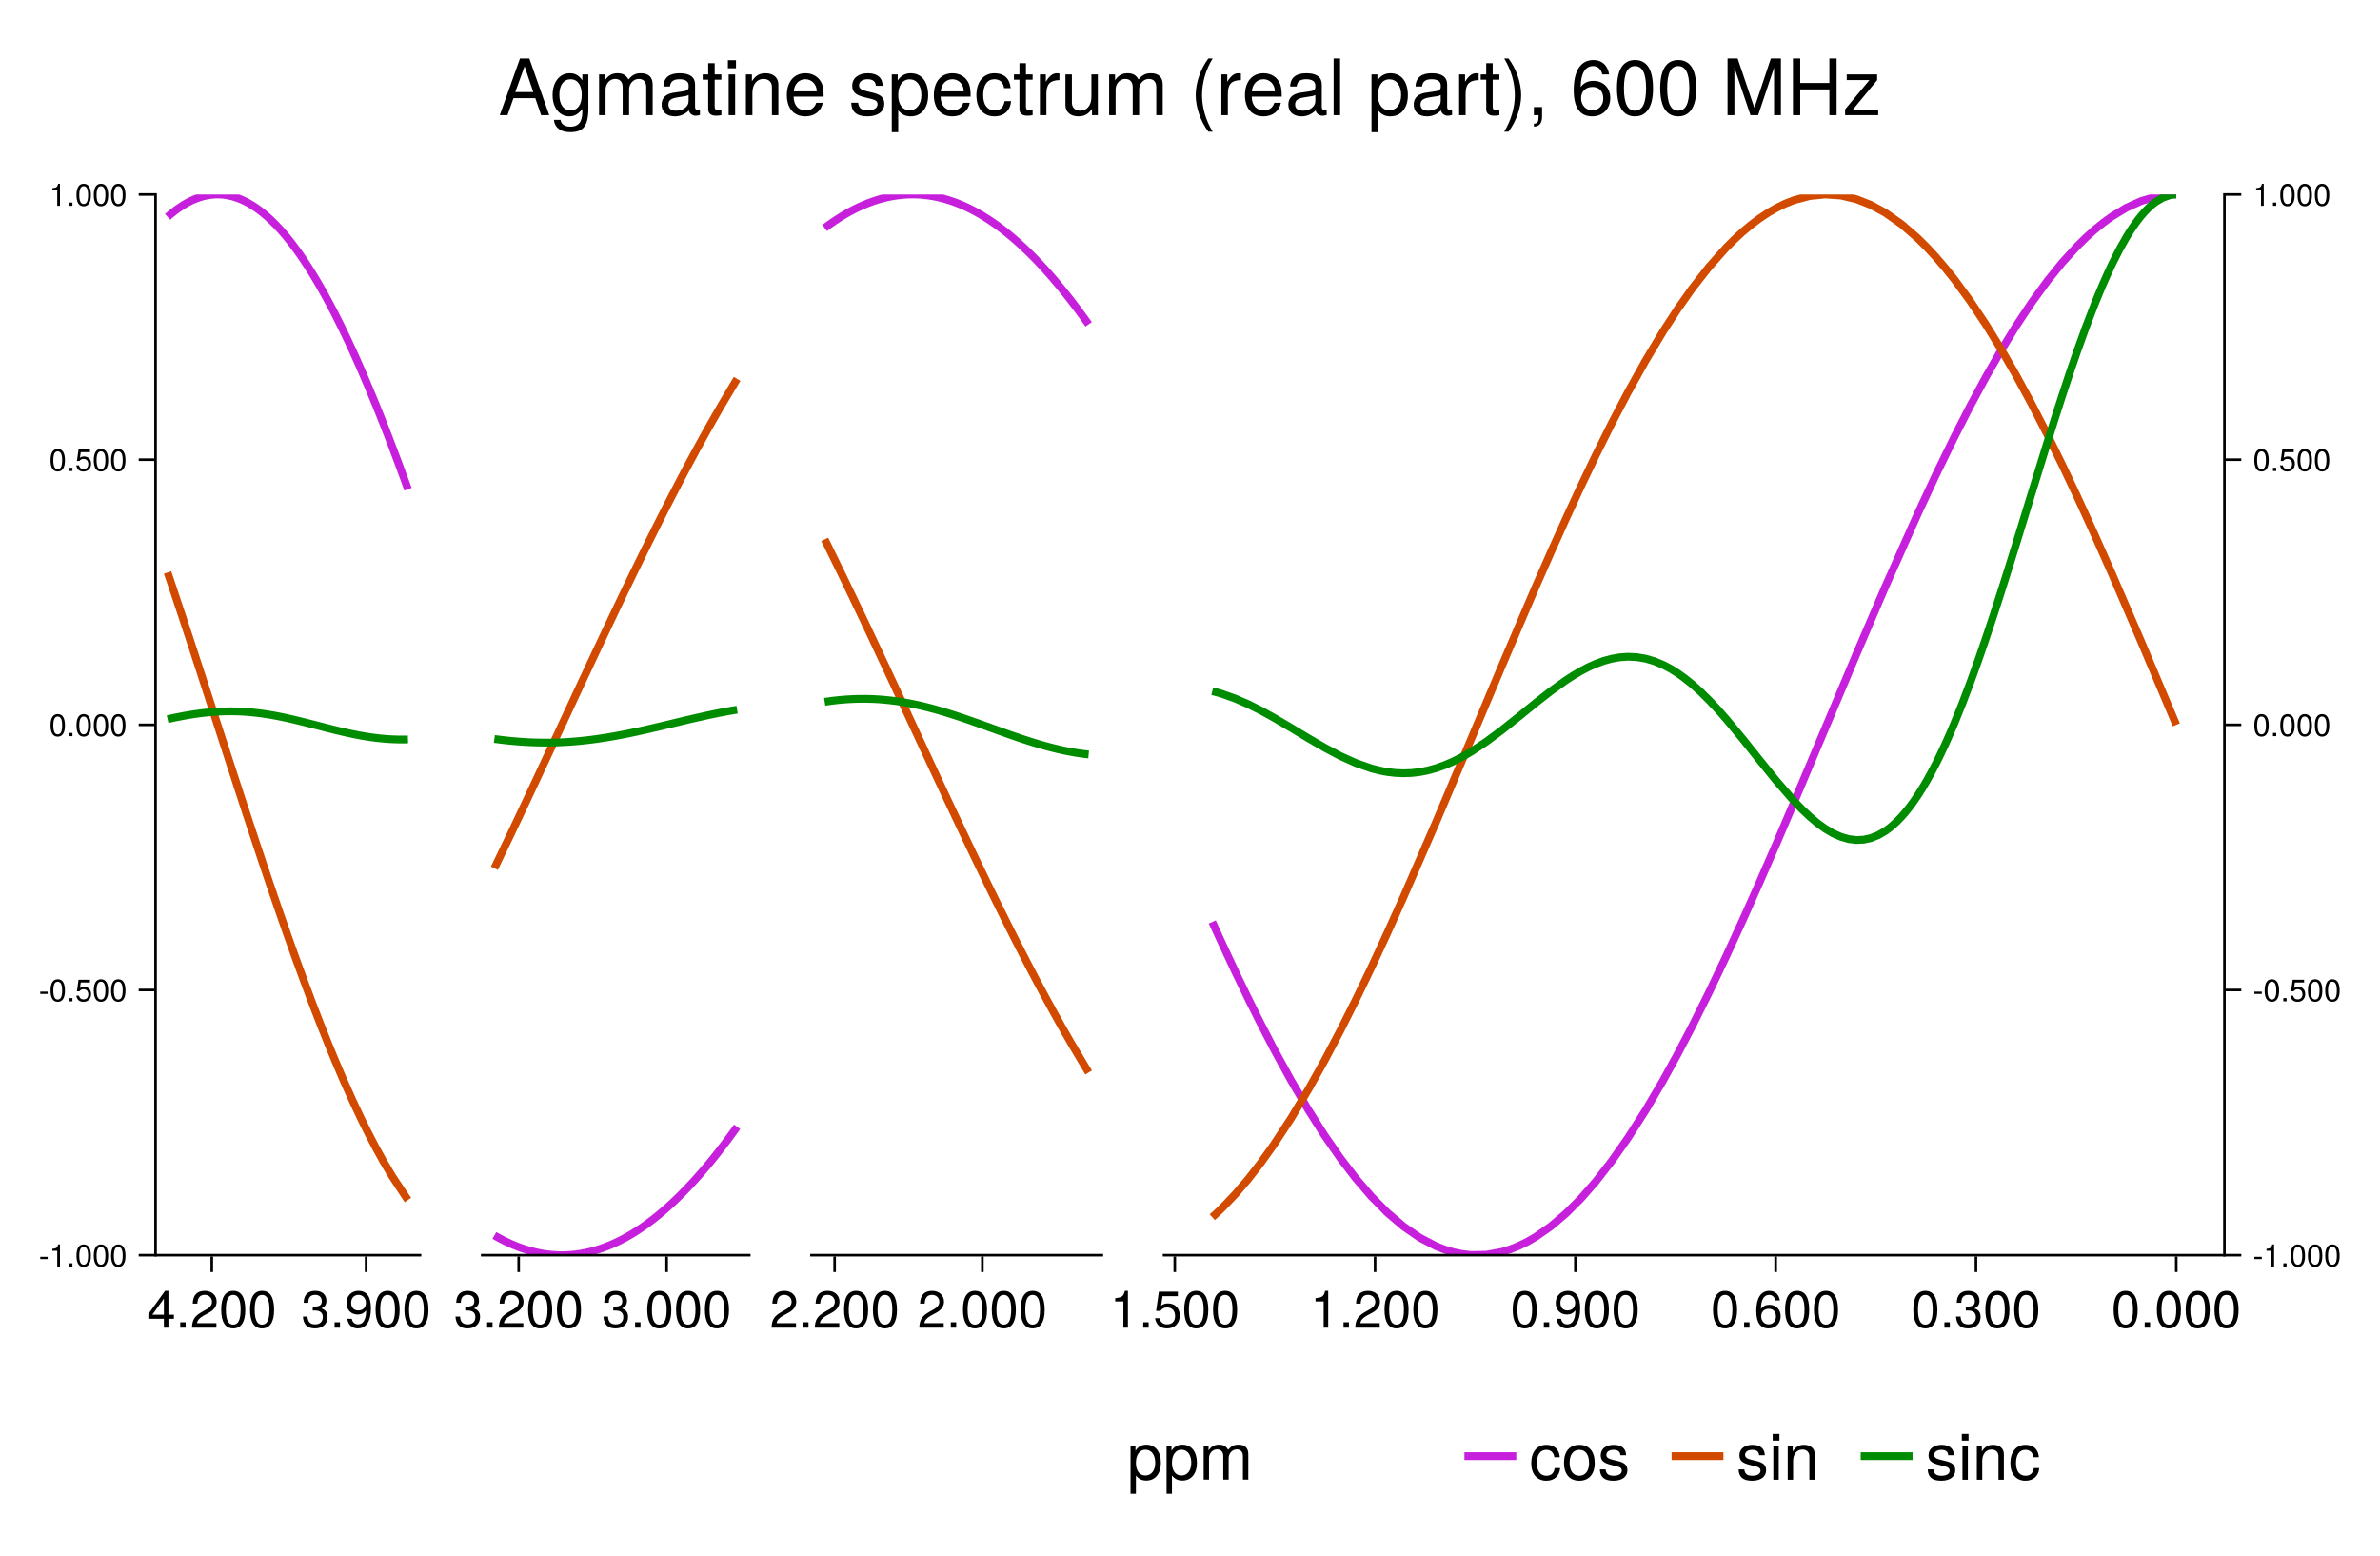 <?xml version="1.0" encoding="UTF-8"?>
<svg xmlns="http://www.w3.org/2000/svg" xmlns:xlink="http://www.w3.org/1999/xlink" width="918pt" height="600pt" viewBox="0 0 918 600" version="1.1">
<defs>
<g>
<symbol overflow="visible" id="glyph0-0">
<path style="stroke:none;" d="M 0.406 -14.578 C 0.406 -14.578 0.406 0 0.406 0 C 0.406 0 9.406 0 9.406 0 C 9.406 0 9.406 -14.578 9.406 -14.578 C 9.406 -14.578 0.406 -14.578 0.406 -14.578 Z M 1.438 -1.047 C 1.438 -1.047 1.438 -13.547 1.438 -13.547 C 1.438 -13.547 8.359 -13.547 8.359 -13.547 C 8.359 -13.547 8.359 -1.047 8.359 -1.047 C 8.359 -1.047 1.438 -1.047 1.438 -1.047 Z M 1.438 -1.047 "/>
</symbol>
<symbol overflow="visible" id="glyph0-1">
<path style="stroke:none;" d="M 10.125 -4.125 C 10.125 -1.438 8.234 0.297 5.312 0.297 C 2.422 0.297 0.859 -1.125 0.641 -4.281 C 0.641 -4.281 2.406 -4.281 2.406 -4.281 C 2.516 -2.219 3.453 -1.266 5.375 -1.266 C 7.219 -1.266 8.312 -2.312 8.312 -4.094 C 8.312 -5.688 7.312 -6.594 5.375 -6.594 C 5.375 -6.594 4.422 -6.594 4.422 -6.594 C 4.422 -6.594 4.422 -8.078 4.422 -8.078 C 7.234 -8.078 7.906 -8.703 7.906 -10.219 C 7.906 -11.719 6.953 -12.641 5.406 -12.641 C 3.594 -12.641 2.734 -11.703 2.703 -9.594 C 2.703 -9.594 0.938 -9.594 0.938 -9.594 C 1 -12.625 2.516 -14.188 5.375 -14.188 C 8.078 -14.188 9.703 -12.719 9.703 -10.281 C 9.703 -8.859 9.047 -7.938 7.719 -7.422 C 9.422 -6.844 10.125 -5.844 10.125 -4.125 Z M 10.125 -4.125 "/>
</symbol>
<symbol overflow="visible" id="glyph0-2">
<path style="stroke:none;" d="M 3.812 0 C 3.812 0 1.734 0 1.734 0 C 1.734 0 1.734 -2.078 1.734 -2.078 C 1.734 -2.078 3.812 -2.078 3.812 -2.078 C 3.812 -2.078 3.812 0 3.812 0 Z M 3.812 0 "/>
</symbol>
<symbol overflow="visible" id="glyph0-3">
<path style="stroke:none;" d="M 10.219 -10.016 C 10.219 -8.281 9.203 -6.797 7.219 -5.734 C 7.219 -5.734 5.219 -4.656 5.219 -4.656 C 3.484 -3.641 2.844 -2.906 2.656 -1.734 C 2.656 -1.734 10.125 -1.734 10.125 -1.734 C 10.125 -1.734 10.125 0 10.125 0 C 10.125 0 0.688 0 0.688 0 C 0.844 -3.125 1.703 -4.453 4.656 -6.141 C 4.656 -6.141 6.5 -7.188 6.5 -7.188 C 7.766 -7.906 8.422 -8.859 8.422 -9.984 C 8.422 -11.5 7.219 -12.641 5.625 -12.641 C 3.875 -12.641 2.906 -11.641 2.766 -9.266 C 2.766 -9.266 1 -9.266 1 -9.266 C 1.094 -12.703 2.781 -14.188 5.688 -14.188 C 8.359 -14.188 10.219 -12.422 10.219 -10.016 Z M 10.219 -10.016 "/>
</symbol>
<symbol overflow="visible" id="glyph1-0">
<path style="stroke:none;" d="M 0.406 -14.578 C 0.406 -14.578 0.406 0 0.406 0 C 0.406 0 9.406 0 9.406 0 C 9.406 0 9.406 -14.578 9.406 -14.578 C 9.406 -14.578 0.406 -14.578 0.406 -14.578 Z M 1.438 -1.047 C 1.438 -1.047 1.438 -13.547 1.438 -13.547 C 1.438 -13.547 8.359 -13.547 8.359 -13.547 C 8.359 -13.547 8.359 -1.047 8.359 -1.047 C 8.359 -1.047 1.438 -1.047 1.438 -1.047 Z M 1.438 -1.047 "/>
</symbol>
<symbol overflow="visible" id="glyph1-1">
<path style="stroke:none;" d="M 3.812 0 C 3.812 0 1.734 0 1.734 0 C 1.734 0 1.734 -2.078 1.734 -2.078 C 1.734 -2.078 3.812 -2.078 3.812 -2.078 C 3.812 -2.078 3.812 0 3.812 0 Z M 3.812 0 "/>
</symbol>
<symbol overflow="visible" id="glyph2-0">
<path style="stroke:none;" d="M 0.406 -14.578 C 0.406 -14.578 0.406 0 0.406 0 C 0.406 0 9.406 0 9.406 0 C 9.406 0 9.406 -14.578 9.406 -14.578 C 9.406 -14.578 0.406 -14.578 0.406 -14.578 Z M 1.438 -1.047 C 1.438 -1.047 1.438 -13.547 1.438 -13.547 C 1.438 -13.547 8.359 -13.547 8.359 -13.547 C 8.359 -13.547 8.359 -1.047 8.359 -1.047 C 8.359 -1.047 1.438 -1.047 1.438 -1.047 Z M 1.438 -1.047 "/>
</symbol>
<symbol overflow="visible" id="glyph2-1">
<path style="stroke:none;" d="M 10.188 -7.422 C 10.188 -2.516 8.406 0.297 5.078 0.297 C 2.922 0.297 1.406 -1.078 1.062 -3.406 C 1.062 -3.406 2.812 -3.406 2.812 -3.406 C 3.094 -2.047 3.953 -1.266 5.203 -1.266 C 7.219 -1.266 8.344 -3.188 8.359 -6.641 C 7.438 -5.547 6.453 -5.062 5.125 -5.062 C 2.562 -5.062 0.766 -6.844 0.766 -9.484 C 0.766 -12.266 2.703 -14.188 5.406 -14.188 C 8.641 -14.188 10.188 -11.859 10.188 -7.422 Z M 8.266 -9.516 C 8.266 -11.359 7.016 -12.641 5.375 -12.641 C 3.766 -12.641 2.562 -11.422 2.562 -9.625 C 2.562 -7.719 3.625 -6.625 5.312 -6.625 C 7.047 -6.625 8.266 -7.781 8.266 -9.516 Z M 8.266 -9.516 "/>
</symbol>
<symbol overflow="visible" id="glyph2-2">
<path style="stroke:none;" d="M 10.141 -6.812 C 10.141 -2.156 8.5 0.297 5.5 0.297 C 2.453 0.297 0.859 -2.156 0.859 -6.938 C 0.859 -11.703 2.438 -14.188 5.5 -14.188 C 8.578 -14.188 10.141 -11.734 10.141 -6.812 Z M 8.344 -6.984 C 8.344 -10.781 7.406 -12.625 5.5 -12.625 C 3.594 -12.625 2.656 -10.797 2.656 -6.922 C 2.656 -3.047 3.594 -1.156 5.453 -1.156 C 7.422 -1.156 8.344 -2.953 8.344 -6.984 Z M 8.344 -6.984 "/>
</symbol>
<symbol overflow="visible" id="glyph2-3">
<path style="stroke:none;" d="M 10.219 -10.016 C 10.219 -8.281 9.203 -6.797 7.219 -5.734 C 7.219 -5.734 5.219 -4.656 5.219 -4.656 C 3.484 -3.641 2.844 -2.906 2.656 -1.734 C 2.656 -1.734 10.125 -1.734 10.125 -1.734 C 10.125 -1.734 10.125 0 10.125 0 C 10.125 0 0.688 0 0.688 0 C 0.844 -3.125 1.703 -4.453 4.656 -6.141 C 4.656 -6.141 6.5 -7.188 6.5 -7.188 C 7.766 -7.906 8.422 -8.859 8.422 -9.984 C 8.422 -11.5 7.219 -12.641 5.625 -12.641 C 3.875 -12.641 2.906 -11.641 2.766 -9.266 C 2.766 -9.266 1 -9.266 1 -9.266 C 1.094 -12.703 2.781 -14.188 5.688 -14.188 C 8.359 -14.188 10.219 -12.422 10.219 -10.016 Z M 10.219 -10.016 "/>
</symbol>
<symbol overflow="visible" id="glyph2-4">
<path style="stroke:none;" d="M 10.266 -4.703 C 10.266 -1.703 8.266 0.297 5.406 0.297 C 2.875 0.297 1.281 -0.812 0.703 -3.641 C 0.703 -3.641 2.453 -3.641 2.453 -3.641 C 2.875 -2.047 3.812 -1.266 5.359 -1.266 C 7.281 -1.266 8.453 -2.422 8.453 -4.453 C 8.453 -6.562 7.266 -7.781 5.359 -7.781 C 4.266 -7.781 3.578 -7.438 2.766 -6.453 C 2.766 -6.453 1.141 -6.453 1.141 -6.453 C 1.141 -6.453 2.203 -13.875 2.203 -13.875 C 2.203 -13.875 9.516 -13.875 9.516 -13.875 C 9.516 -13.875 9.516 -12.141 9.516 -12.141 C 9.516 -12.141 3.625 -12.141 3.625 -12.141 C 3.625 -12.141 3.062 -8.484 3.062 -8.484 C 3.875 -9.078 4.688 -9.344 5.688 -9.344 C 8.406 -9.344 10.266 -7.5 10.266 -4.703 Z M 10.266 -4.703 "/>
</symbol>
<symbol overflow="visible" id="glyph3-0">
<path style="stroke:none;" d="M 0.406 -14.578 C 0.406 -14.578 0.406 0 0.406 0 C 0.406 0 9.406 0 9.406 0 C 9.406 0 9.406 -14.578 9.406 -14.578 C 9.406 -14.578 0.406 -14.578 0.406 -14.578 Z M 1.438 -1.047 C 1.438 -1.047 1.438 -13.547 1.438 -13.547 C 1.438 -13.547 8.359 -13.547 8.359 -13.547 C 8.359 -13.547 8.359 -1.047 8.359 -1.047 C 8.359 -1.047 1.438 -1.047 1.438 -1.047 Z M 1.438 -1.047 "/>
</symbol>
<symbol overflow="visible" id="glyph3-1">
<path style="stroke:none;" d="M 10.141 -6.812 C 10.141 -2.156 8.5 0.297 5.5 0.297 C 2.453 0.297 0.859 -2.156 0.859 -6.938 C 0.859 -11.703 2.438 -14.188 5.5 -14.188 C 8.578 -14.188 10.141 -11.734 10.141 -6.812 Z M 8.344 -6.984 C 8.344 -10.781 7.406 -12.625 5.5 -12.625 C 3.594 -12.625 2.656 -10.797 2.656 -6.922 C 2.656 -3.047 3.594 -1.156 5.453 -1.156 C 7.422 -1.156 8.344 -2.953 8.344 -6.984 Z M 8.344 -6.984 "/>
</symbol>
<symbol overflow="visible" id="glyph4-0">
<path style="stroke:none;" d="M 0.406 -14.578 C 0.406 -14.578 0.406 0 0.406 0 C 0.406 0 9.406 0 9.406 0 C 9.406 0 9.406 -14.578 9.406 -14.578 C 9.406 -14.578 0.406 -14.578 0.406 -14.578 Z M 1.438 -1.047 C 1.438 -1.047 1.438 -13.547 1.438 -13.547 C 1.438 -13.547 8.359 -13.547 8.359 -13.547 C 8.359 -13.547 8.359 -1.047 8.359 -1.047 C 8.359 -1.047 1.438 -1.047 1.438 -1.047 Z M 1.438 -1.047 "/>
</symbol>
<symbol overflow="visible" id="glyph4-1">
<path style="stroke:none;" d="M 10.406 -3.406 C 10.406 -3.406 8.297 -3.406 8.297 -3.406 C 8.297 -3.406 8.297 0 8.297 0 C 8.297 0 6.547 0 6.547 0 C 6.547 0 6.547 -3.406 6.547 -3.406 C 6.547 -3.406 0.562 -3.406 0.562 -3.406 C 0.562 -3.406 0.562 -5.266 0.562 -5.266 C 0.562 -5.266 7 -14.188 7 -14.188 C 7 -14.188 8.297 -14.188 8.297 -14.188 C 8.297 -14.188 8.297 -4.984 8.297 -4.984 C 8.297 -4.984 10.406 -4.984 10.406 -4.984 C 10.406 -4.984 10.406 -3.406 10.406 -3.406 Z M 6.547 -4.984 C 6.547 -4.984 6.547 -11.188 6.547 -11.188 C 6.547 -11.188 2.094 -4.984 2.094 -4.984 C 2.094 -4.984 6.547 -4.984 6.547 -4.984 Z M 6.547 -4.984 "/>
</symbol>
<symbol overflow="visible" id="glyph5-0">
<path style="stroke:none;" d="M 0.406 -14.578 C 0.406 -14.578 0.406 0 0.406 0 C 0.406 0 9.406 0 9.406 0 C 9.406 0 9.406 -14.578 9.406 -14.578 C 9.406 -14.578 0.406 -14.578 0.406 -14.578 Z M 1.438 -1.047 C 1.438 -1.047 1.438 -13.547 1.438 -13.547 C 1.438 -13.547 8.359 -13.547 8.359 -13.547 C 8.359 -13.547 8.359 -1.047 8.359 -1.047 C 8.359 -1.047 1.438 -1.047 1.438 -1.047 Z M 1.438 -1.047 "/>
</symbol>
<symbol overflow="visible" id="glyph5-1">
<path style="stroke:none;" d="M 10.141 -6.812 C 10.141 -2.156 8.5 0.297 5.5 0.297 C 2.453 0.297 0.859 -2.156 0.859 -6.938 C 0.859 -11.703 2.438 -14.188 5.5 -14.188 C 8.578 -14.188 10.141 -11.734 10.141 -6.812 Z M 8.344 -6.984 C 8.344 -10.781 7.406 -12.625 5.5 -12.625 C 3.594 -12.625 2.656 -10.797 2.656 -6.922 C 2.656 -3.047 3.594 -1.156 5.453 -1.156 C 7.422 -1.156 8.344 -2.953 8.344 -6.984 Z M 8.344 -6.984 "/>
</symbol>
<symbol overflow="visible" id="glyph5-2">
<path style="stroke:none;" d="M 3.812 0 C 3.812 0 1.734 0 1.734 0 C 1.734 0 1.734 -2.078 1.734 -2.078 C 1.734 -2.078 3.812 -2.078 3.812 -2.078 C 3.812 -2.078 3.812 0 3.812 0 Z M 3.812 0 "/>
</symbol>
<symbol overflow="visible" id="glyph5-3">
<path style="stroke:none;" d="M 10.125 -4.125 C 10.125 -1.438 8.234 0.297 5.312 0.297 C 2.422 0.297 0.859 -1.125 0.641 -4.281 C 0.641 -4.281 2.406 -4.281 2.406 -4.281 C 2.516 -2.219 3.453 -1.266 5.375 -1.266 C 7.219 -1.266 8.312 -2.312 8.312 -4.094 C 8.312 -5.688 7.312 -6.594 5.375 -6.594 C 5.375 -6.594 4.422 -6.594 4.422 -6.594 C 4.422 -6.594 4.422 -8.078 4.422 -8.078 C 7.234 -8.078 7.906 -8.703 7.906 -10.219 C 7.906 -11.719 6.953 -12.641 5.406 -12.641 C 3.594 -12.641 2.734 -11.703 2.703 -9.594 C 2.703 -9.594 0.938 -9.594 0.938 -9.594 C 1 -12.625 2.516 -14.188 5.375 -14.188 C 8.078 -14.188 9.703 -12.719 9.703 -10.281 C 9.703 -8.859 9.047 -7.938 7.719 -7.422 C 9.422 -6.844 10.125 -5.844 10.125 -4.125 Z M 10.125 -4.125 "/>
</symbol>
<symbol overflow="visible" id="glyph5-4">
<path style="stroke:none;" d="M 10.219 -10.016 C 10.219 -8.281 9.203 -6.797 7.219 -5.734 C 7.219 -5.734 5.219 -4.656 5.219 -4.656 C 3.484 -3.641 2.844 -2.906 2.656 -1.734 C 2.656 -1.734 10.125 -1.734 10.125 -1.734 C 10.125 -1.734 10.125 0 10.125 0 C 10.125 0 0.688 0 0.688 0 C 0.844 -3.125 1.703 -4.453 4.656 -6.141 C 4.656 -6.141 6.5 -7.188 6.5 -7.188 C 7.766 -7.906 8.422 -8.859 8.422 -9.984 C 8.422 -11.5 7.219 -12.641 5.625 -12.641 C 3.875 -12.641 2.906 -11.641 2.766 -9.266 C 2.766 -9.266 1 -9.266 1 -9.266 C 1.094 -12.703 2.781 -14.188 5.688 -14.188 C 8.359 -14.188 10.219 -12.422 10.219 -10.016 Z M 10.219 -10.016 "/>
</symbol>
<symbol overflow="visible" id="glyph6-0">
<path style="stroke:none;" d="M 0.234 -8.75 C 0.234 -8.75 0.234 0 0.234 0 C 0.234 0 5.641 0 5.641 0 C 5.641 0 5.641 -8.75 5.641 -8.75 C 5.641 -8.75 0.234 -8.75 0.234 -8.75 Z M 0.859 -0.625 C 0.859 -0.625 0.859 -8.125 0.859 -8.125 C 0.859 -8.125 5.016 -8.125 5.016 -8.125 C 5.016 -8.125 5.016 -0.625 5.016 -0.625 C 5.016 -0.625 0.859 -0.625 0.859 -0.625 Z M 0.859 -0.625 "/>
</symbol>
<symbol overflow="visible" id="glyph6-1">
<path style="stroke:none;" d="M 3.406 -2.875 C 3.406 -2.875 0.547 -2.875 0.547 -2.875 C 0.547 -2.875 0.547 -3.75 0.547 -3.75 C 0.547 -3.75 3.406 -3.75 3.406 -3.75 C 3.406 -3.75 3.406 -2.875 3.406 -2.875 Z M 3.406 -2.875 "/>
</symbol>
<symbol overflow="visible" id="glyph6-2">
<path style="stroke:none;" d="M 2.297 0 C 2.297 0 1.047 0 1.047 0 C 1.047 0 1.047 -1.25 1.047 -1.25 C 1.047 -1.25 2.297 -1.25 2.297 -1.25 C 2.297 -1.25 2.297 0 2.297 0 Z M 2.297 0 "/>
</symbol>
<symbol overflow="visible" id="glyph6-3">
<path style="stroke:none;" d="M 6.078 -4.094 C 6.078 -1.297 5.094 0.188 3.297 0.188 C 1.469 0.188 0.516 -1.297 0.516 -4.156 C 0.516 -7.016 1.469 -8.516 3.297 -8.516 C 5.141 -8.516 6.078 -7.047 6.078 -4.094 Z M 5 -4.188 C 5 -6.469 4.438 -7.578 3.297 -7.578 C 2.156 -7.578 1.594 -6.484 1.594 -4.156 C 1.594 -1.828 2.156 -0.703 3.281 -0.703 C 4.453 -0.703 5 -1.781 5 -4.188 Z M 5 -4.188 "/>
</symbol>
<symbol overflow="visible" id="glyph6-4">
<path style="stroke:none;" d="M 6.156 -2.812 C 6.156 -1.016 4.953 0.188 3.234 0.188 C 1.734 0.188 0.766 -0.484 0.422 -2.188 C 0.422 -2.188 1.469 -2.188 1.469 -2.188 C 1.734 -1.219 2.297 -0.75 3.219 -0.75 C 4.375 -0.75 5.078 -1.453 5.078 -2.672 C 5.078 -3.938 4.359 -4.672 3.219 -4.672 C 2.562 -4.672 2.141 -4.469 1.656 -3.875 C 1.656 -3.875 0.688 -3.875 0.688 -3.875 C 0.688 -3.875 1.312 -8.328 1.312 -8.328 C 1.312 -8.328 5.719 -8.328 5.719 -8.328 C 5.719 -8.328 5.719 -7.281 5.719 -7.281 C 5.719 -7.281 2.172 -7.281 2.172 -7.281 C 2.172 -7.281 1.844 -5.094 1.844 -5.094 C 2.328 -5.453 2.812 -5.609 3.406 -5.609 C 5.047 -5.609 6.156 -4.5 6.156 -2.812 Z M 6.156 -2.812 "/>
</symbol>
<symbol overflow="visible" id="glyph6-5">
<path style="stroke:none;" d="M 4.156 0 C 4.156 0 3.109 0 3.109 0 C 3.109 0 3.109 -6.062 3.109 -6.062 C 3.109 -6.062 1.219 -6.062 1.219 -6.062 C 1.219 -6.062 1.219 -6.812 1.219 -6.812 C 2.859 -7.016 3.094 -7.203 3.469 -8.516 C 3.469 -8.516 4.156 -8.516 4.156 -8.516 C 4.156 -8.516 4.156 0 4.156 0 Z M 4.156 0 "/>
</symbol>
<symbol overflow="visible" id="glyph7-0">
<path style="stroke:none;" d="M 0.234 -8.75 C 0.234 -8.75 0.234 0 0.234 0 C 0.234 0 5.641 0 5.641 0 C 5.641 0 5.641 -8.75 5.641 -8.75 C 5.641 -8.75 0.234 -8.75 0.234 -8.75 Z M 0.859 -0.625 C 0.859 -0.625 0.859 -8.125 0.859 -8.125 C 0.859 -8.125 5.016 -8.125 5.016 -8.125 C 5.016 -8.125 5.016 -0.625 5.016 -0.625 C 5.016 -0.625 0.859 -0.625 0.859 -0.625 Z M 0.859 -0.625 "/>
</symbol>
<symbol overflow="visible" id="glyph7-1">
<path style="stroke:none;" d="M 4.156 0 C 4.156 0 3.109 0 3.109 0 C 3.109 0 3.109 -6.062 3.109 -6.062 C 3.109 -6.062 1.219 -6.062 1.219 -6.062 C 1.219 -6.062 1.219 -6.812 1.219 -6.812 C 2.859 -7.016 3.094 -7.203 3.469 -8.516 C 3.469 -8.516 4.156 -8.516 4.156 -8.516 C 4.156 -8.516 4.156 0 4.156 0 Z M 4.156 0 "/>
</symbol>
<symbol overflow="visible" id="glyph7-2">
<path style="stroke:none;" d="M 6.078 -4.094 C 6.078 -1.297 5.094 0.188 3.297 0.188 C 1.469 0.188 0.516 -1.297 0.516 -4.156 C 0.516 -7.016 1.469 -8.516 3.297 -8.516 C 5.141 -8.516 6.078 -7.047 6.078 -4.094 Z M 5 -4.188 C 5 -6.469 4.438 -7.578 3.297 -7.578 C 2.156 -7.578 1.594 -6.484 1.594 -4.156 C 1.594 -1.828 2.156 -0.703 3.281 -0.703 C 4.453 -0.703 5 -1.781 5 -4.188 Z M 5 -4.188 "/>
</symbol>
<symbol overflow="visible" id="glyph8-0">
<path style="stroke:none;" d="M 0.234 -8.75 C 0.234 -8.75 0.234 0 0.234 0 C 0.234 0 5.641 0 5.641 0 C 5.641 0 5.641 -8.75 5.641 -8.75 C 5.641 -8.75 0.234 -8.75 0.234 -8.75 Z M 0.859 -0.625 C 0.859 -0.625 0.859 -8.125 0.859 -8.125 C 0.859 -8.125 5.016 -8.125 5.016 -8.125 C 5.016 -8.125 5.016 -0.625 5.016 -0.625 C 5.016 -0.625 0.859 -0.625 0.859 -0.625 Z M 0.859 -0.625 "/>
</symbol>
<symbol overflow="visible" id="glyph8-1">
<path style="stroke:none;" d="M 6.078 -4.094 C 6.078 -1.297 5.094 0.188 3.297 0.188 C 1.469 0.188 0.516 -1.297 0.516 -4.156 C 0.516 -7.016 1.469 -8.516 3.297 -8.516 C 5.141 -8.516 6.078 -7.047 6.078 -4.094 Z M 5 -4.188 C 5 -6.469 4.438 -7.578 3.297 -7.578 C 2.156 -7.578 1.594 -6.484 1.594 -4.156 C 1.594 -1.828 2.156 -0.703 3.281 -0.703 C 4.453 -0.703 5 -1.781 5 -4.188 Z M 5 -4.188 "/>
</symbol>
<symbol overflow="visible" id="glyph8-2">
<path style="stroke:none;" d="M 2.297 0 C 2.297 0 1.047 0 1.047 0 C 1.047 0 1.047 -1.25 1.047 -1.25 C 1.047 -1.25 2.297 -1.25 2.297 -1.25 C 2.297 -1.25 2.297 0 2.297 0 Z M 2.297 0 "/>
</symbol>
<symbol overflow="visible" id="glyph9-0">
<path style="stroke:none;" d="M 0.234 -8.75 C 0.234 -8.75 0.234 0 0.234 0 C 0.234 0 5.641 0 5.641 0 C 5.641 0 5.641 -8.75 5.641 -8.75 C 5.641 -8.75 0.234 -8.75 0.234 -8.75 Z M 0.859 -0.625 C 0.859 -0.625 0.859 -8.125 0.859 -8.125 C 0.859 -8.125 5.016 -8.125 5.016 -8.125 C 5.016 -8.125 5.016 -0.625 5.016 -0.625 C 5.016 -0.625 0.859 -0.625 0.859 -0.625 Z M 0.859 -0.625 "/>
</symbol>
<symbol overflow="visible" id="glyph9-1">
<path style="stroke:none;" d="M 6.078 -4.094 C 6.078 -1.297 5.094 0.188 3.297 0.188 C 1.469 0.188 0.516 -1.297 0.516 -4.156 C 0.516 -7.016 1.469 -8.516 3.297 -8.516 C 5.141 -8.516 6.078 -7.047 6.078 -4.094 Z M 5 -4.188 C 5 -6.469 4.438 -7.578 3.297 -7.578 C 2.156 -7.578 1.594 -6.484 1.594 -4.156 C 1.594 -1.828 2.156 -0.703 3.281 -0.703 C 4.453 -0.703 5 -1.781 5 -4.188 Z M 5 -4.188 "/>
</symbol>
<symbol overflow="visible" id="glyph9-2">
<path style="stroke:none;" d="M 2.297 0 C 2.297 0 1.047 0 1.047 0 C 1.047 0 1.047 -1.25 1.047 -1.25 C 1.047 -1.25 2.297 -1.25 2.297 -1.25 C 2.297 -1.25 2.297 0 2.297 0 Z M 2.297 0 "/>
</symbol>
<symbol overflow="visible" id="glyph9-3">
<path style="stroke:none;" d="M 6.156 -2.812 C 6.156 -1.016 4.953 0.188 3.234 0.188 C 1.734 0.188 0.766 -0.484 0.422 -2.188 C 0.422 -2.188 1.469 -2.188 1.469 -2.188 C 1.734 -1.219 2.297 -0.75 3.219 -0.75 C 4.375 -0.75 5.078 -1.453 5.078 -2.672 C 5.078 -3.938 4.359 -4.672 3.219 -4.672 C 2.562 -4.672 2.141 -4.469 1.656 -3.875 C 1.656 -3.875 0.688 -3.875 0.688 -3.875 C 0.688 -3.875 1.312 -8.328 1.312 -8.328 C 1.312 -8.328 5.719 -8.328 5.719 -8.328 C 5.719 -8.328 5.719 -7.281 5.719 -7.281 C 5.719 -7.281 2.172 -7.281 2.172 -7.281 C 2.172 -7.281 1.844 -5.094 1.844 -5.094 C 2.328 -5.453 2.812 -5.609 3.406 -5.609 C 5.047 -5.609 6.156 -4.5 6.156 -2.812 Z M 6.156 -2.812 "/>
</symbol>
<symbol overflow="visible" id="glyph10-0">
<path style="stroke:none;" d="M 0.234 -8.75 C 0.234 -8.75 0.234 0 0.234 0 C 0.234 0 5.641 0 5.641 0 C 5.641 0 5.641 -8.75 5.641 -8.75 C 5.641 -8.75 0.234 -8.75 0.234 -8.75 Z M 0.859 -0.625 C 0.859 -0.625 0.859 -8.125 0.859 -8.125 C 0.859 -8.125 5.016 -8.125 5.016 -8.125 C 5.016 -8.125 5.016 -0.625 5.016 -0.625 C 5.016 -0.625 0.859 -0.625 0.859 -0.625 Z M 0.859 -0.625 "/>
</symbol>
<symbol overflow="visible" id="glyph10-1">
<path style="stroke:none;" d="M 4.156 0 C 4.156 0 3.109 0 3.109 0 C 3.109 0 3.109 -6.062 3.109 -6.062 C 3.109 -6.062 1.219 -6.062 1.219 -6.062 C 1.219 -6.062 1.219 -6.812 1.219 -6.812 C 2.859 -7.016 3.094 -7.203 3.469 -8.516 C 3.469 -8.516 4.156 -8.516 4.156 -8.516 C 4.156 -8.516 4.156 0 4.156 0 Z M 4.156 0 "/>
</symbol>
<symbol overflow="visible" id="glyph10-2">
<path style="stroke:none;" d="M 2.297 0 C 2.297 0 1.047 0 1.047 0 C 1.047 0 1.047 -1.25 1.047 -1.25 C 1.047 -1.25 2.297 -1.25 2.297 -1.25 C 2.297 -1.25 2.297 0 2.297 0 Z M 2.297 0 "/>
</symbol>
<symbol overflow="visible" id="glyph10-3">
<path style="stroke:none;" d="M 6.078 -4.094 C 6.078 -1.297 5.094 0.188 3.297 0.188 C 1.469 0.188 0.516 -1.297 0.516 -4.156 C 0.516 -7.016 1.469 -8.516 3.297 -8.516 C 5.141 -8.516 6.078 -7.047 6.078 -4.094 Z M 5 -4.188 C 5 -6.469 4.438 -7.578 3.297 -7.578 C 2.156 -7.578 1.594 -6.484 1.594 -4.156 C 1.594 -1.828 2.156 -0.703 3.281 -0.703 C 4.453 -0.703 5 -1.781 5 -4.188 Z M 5 -4.188 "/>
</symbol>
<symbol overflow="visible" id="glyph11-0">
<path style="stroke:none;" d="M 0.406 -14.578 C 0.406 -14.578 0.406 0 0.406 0 C 0.406 0 9.406 0 9.406 0 C 9.406 0 9.406 -14.578 9.406 -14.578 C 9.406 -14.578 0.406 -14.578 0.406 -14.578 Z M 1.438 -1.047 C 1.438 -1.047 1.438 -13.547 1.438 -13.547 C 1.438 -13.547 8.359 -13.547 8.359 -13.547 C 8.359 -13.547 8.359 -1.047 8.359 -1.047 C 8.359 -1.047 1.438 -1.047 1.438 -1.047 Z M 1.438 -1.047 "/>
</symbol>
<symbol overflow="visible" id="glyph11-1">
<path style="stroke:none;" d="M 10.125 -4.125 C 10.125 -1.438 8.234 0.297 5.312 0.297 C 2.422 0.297 0.859 -1.125 0.641 -4.281 C 0.641 -4.281 2.406 -4.281 2.406 -4.281 C 2.516 -2.219 3.453 -1.266 5.375 -1.266 C 7.219 -1.266 8.312 -2.312 8.312 -4.094 C 8.312 -5.688 7.312 -6.594 5.375 -6.594 C 5.375 -6.594 4.422 -6.594 4.422 -6.594 C 4.422 -6.594 4.422 -8.078 4.422 -8.078 C 7.234 -8.078 7.906 -8.703 7.906 -10.219 C 7.906 -11.719 6.953 -12.641 5.406 -12.641 C 3.594 -12.641 2.734 -11.703 2.703 -9.594 C 2.703 -9.594 0.938 -9.594 0.938 -9.594 C 1 -12.625 2.516 -14.188 5.375 -14.188 C 8.078 -14.188 9.703 -12.719 9.703 -10.281 C 9.703 -8.859 9.047 -7.938 7.719 -7.422 C 9.422 -6.844 10.125 -5.844 10.125 -4.125 Z M 10.125 -4.125 "/>
</symbol>
<symbol overflow="visible" id="glyph11-2">
<path style="stroke:none;" d="M 10.141 -6.812 C 10.141 -2.156 8.5 0.297 5.5 0.297 C 2.453 0.297 0.859 -2.156 0.859 -6.938 C 0.859 -11.703 2.438 -14.188 5.5 -14.188 C 8.578 -14.188 10.141 -11.734 10.141 -6.812 Z M 8.344 -6.984 C 8.344 -10.781 7.406 -12.625 5.5 -12.625 C 3.594 -12.625 2.656 -10.797 2.656 -6.922 C 2.656 -3.047 3.594 -1.156 5.453 -1.156 C 7.422 -1.156 8.344 -2.953 8.344 -6.984 Z M 8.344 -6.984 "/>
</symbol>
<symbol overflow="visible" id="glyph11-3">
<path style="stroke:none;" d="M 3.812 0 C 3.812 0 1.734 0 1.734 0 C 1.734 0 1.734 -2.078 1.734 -2.078 C 1.734 -2.078 3.812 -2.078 3.812 -2.078 C 3.812 -2.078 3.812 0 3.812 0 Z M 3.812 0 "/>
</symbol>
<symbol overflow="visible" id="glyph11-4">
<path style="stroke:none;" d="M 10.266 -4.406 C 10.266 -1.625 8.312 0.297 5.625 0.297 C 2.375 0.297 0.859 -2.047 0.859 -6.453 C 0.859 -11.406 2.641 -14.188 5.938 -14.188 C 8.094 -14.188 9.625 -12.797 9.953 -10.484 C 9.953 -10.484 8.203 -10.484 8.203 -10.484 C 7.922 -11.844 7.062 -12.625 5.812 -12.625 C 3.797 -12.625 2.688 -10.703 2.656 -7.234 C 3.422 -8.281 4.516 -8.812 5.922 -8.812 C 8.453 -8.812 10.266 -7.047 10.266 -4.406 Z M 8.453 -4.266 C 8.453 -6.156 7.406 -7.266 5.703 -7.266 C 3.953 -7.266 2.766 -6.125 2.766 -4.359 C 2.766 -2.547 4 -1.266 5.641 -1.266 C 7.266 -1.266 8.453 -2.484 8.453 -4.266 Z M 8.453 -4.266 "/>
</symbol>
<symbol overflow="visible" id="glyph11-5">
<path style="stroke:none;" d="M 10.188 -7.422 C 10.188 -2.516 8.406 0.297 5.078 0.297 C 2.922 0.297 1.406 -1.078 1.062 -3.406 C 1.062 -3.406 2.812 -3.406 2.812 -3.406 C 3.094 -2.047 3.953 -1.266 5.203 -1.266 C 7.219 -1.266 8.344 -3.188 8.359 -6.641 C 7.438 -5.547 6.453 -5.062 5.125 -5.062 C 2.562 -5.062 0.766 -6.844 0.766 -9.484 C 0.766 -12.266 2.703 -14.188 5.406 -14.188 C 8.641 -14.188 10.188 -11.859 10.188 -7.422 Z M 8.266 -9.516 C 8.266 -11.359 7.016 -12.641 5.375 -12.641 C 3.766 -12.641 2.562 -11.422 2.562 -9.625 C 2.562 -7.719 3.625 -6.625 5.312 -6.625 C 7.047 -6.625 8.266 -7.781 8.266 -9.516 Z M 8.266 -9.516 "/>
</symbol>
<symbol overflow="visible" id="glyph11-6">
<path style="stroke:none;" d="M 6.938 0 C 6.938 0 5.188 0 5.188 0 C 5.188 0 5.188 -10.094 5.188 -10.094 C 5.188 -10.094 2.047 -10.094 2.047 -10.094 C 2.047 -10.094 2.047 -11.359 2.047 -11.359 C 4.766 -11.703 5.156 -12 5.781 -14.188 C 5.781 -14.188 6.938 -14.188 6.938 -14.188 C 6.938 -14.188 6.938 0 6.938 0 Z M 6.938 0 "/>
</symbol>
<symbol overflow="visible" id="glyph12-0">
<path style="stroke:none;" d="M 0.406 -14.578 C 0.406 -14.578 0.406 0 0.406 0 C 0.406 0 9.406 0 9.406 0 C 9.406 0 9.406 -14.578 9.406 -14.578 C 9.406 -14.578 0.406 -14.578 0.406 -14.578 Z M 1.438 -1.047 C 1.438 -1.047 1.438 -13.547 1.438 -13.547 C 1.438 -13.547 8.359 -13.547 8.359 -13.547 C 8.359 -13.547 8.359 -1.047 8.359 -1.047 C 8.359 -1.047 1.438 -1.047 1.438 -1.047 Z M 1.438 -1.047 "/>
</symbol>
<symbol overflow="visible" id="glyph12-1">
<path style="stroke:none;" d="M 10.141 -6.812 C 10.141 -2.156 8.5 0.297 5.5 0.297 C 2.453 0.297 0.859 -2.156 0.859 -6.938 C 0.859 -11.703 2.438 -14.188 5.5 -14.188 C 8.578 -14.188 10.141 -11.734 10.141 -6.812 Z M 8.344 -6.984 C 8.344 -10.781 7.406 -12.625 5.5 -12.625 C 3.594 -12.625 2.656 -10.797 2.656 -6.922 C 2.656 -3.047 3.594 -1.156 5.453 -1.156 C 7.422 -1.156 8.344 -2.953 8.344 -6.984 Z M 8.344 -6.984 "/>
</symbol>
<symbol overflow="visible" id="glyph12-2">
<path style="stroke:none;" d="M 10.219 -10.016 C 10.219 -8.281 9.203 -6.797 7.219 -5.734 C 7.219 -5.734 5.219 -4.656 5.219 -4.656 C 3.484 -3.641 2.844 -2.906 2.656 -1.734 C 2.656 -1.734 10.125 -1.734 10.125 -1.734 C 10.125 -1.734 10.125 0 10.125 0 C 10.125 0 0.688 0 0.688 0 C 0.844 -3.125 1.703 -4.453 4.656 -6.141 C 4.656 -6.141 6.5 -7.188 6.5 -7.188 C 7.766 -7.906 8.422 -8.859 8.422 -9.984 C 8.422 -11.5 7.219 -12.641 5.625 -12.641 C 3.875 -12.641 2.906 -11.641 2.766 -9.266 C 2.766 -9.266 1 -9.266 1 -9.266 C 1.094 -12.703 2.781 -14.188 5.688 -14.188 C 8.359 -14.188 10.219 -12.422 10.219 -10.016 Z M 10.219 -10.016 "/>
</symbol>
<symbol overflow="visible" id="glyph12-3">
<path style="stroke:none;" d="M 3.812 0 C 3.812 0 1.734 0 1.734 0 C 1.734 0 1.734 -2.078 1.734 -2.078 C 1.734 -2.078 3.812 -2.078 3.812 -2.078 C 3.812 -2.078 3.812 0 3.812 0 Z M 3.812 0 "/>
</symbol>
<symbol overflow="visible" id="glyph13-0">
<path style="stroke:none;" d="M 0.406 -14.578 C 0.406 -14.578 0.406 0 0.406 0 C 0.406 0 9.406 0 9.406 0 C 9.406 0 9.406 -14.578 9.406 -14.578 C 9.406 -14.578 0.406 -14.578 0.406 -14.578 Z M 1.438 -1.047 C 1.438 -1.047 1.438 -13.547 1.438 -13.547 C 1.438 -13.547 8.359 -13.547 8.359 -13.547 C 8.359 -13.547 8.359 -1.047 8.359 -1.047 C 8.359 -1.047 1.438 -1.047 1.438 -1.047 Z M 1.438 -1.047 "/>
</symbol>
<symbol overflow="visible" id="glyph13-1">
<path style="stroke:none;" d="M 10.141 -6.812 C 10.141 -2.156 8.5 0.297 5.5 0.297 C 2.453 0.297 0.859 -2.156 0.859 -6.938 C 0.859 -11.703 2.438 -14.188 5.5 -14.188 C 8.578 -14.188 10.141 -11.734 10.141 -6.812 Z M 8.344 -6.984 C 8.344 -10.781 7.406 -12.625 5.5 -12.625 C 3.594 -12.625 2.656 -10.797 2.656 -6.922 C 2.656 -3.047 3.594 -1.156 5.453 -1.156 C 7.422 -1.156 8.344 -2.953 8.344 -6.984 Z M 8.344 -6.984 "/>
</symbol>
<symbol overflow="visible" id="glyph13-2">
<path style="stroke:none;" d="M 3.812 0 C 3.812 0 1.734 0 1.734 0 C 1.734 0 1.734 -2.078 1.734 -2.078 C 1.734 -2.078 3.812 -2.078 3.812 -2.078 C 3.812 -2.078 3.812 0 3.812 0 Z M 3.812 0 "/>
</symbol>
<symbol overflow="visible" id="glyph14-0">
<path style="stroke:none;" d="M 0.406 -14.578 C 0.406 -14.578 0.406 0 0.406 0 C 0.406 0 9.406 0 9.406 0 C 9.406 0 9.406 -14.578 9.406 -14.578 C 9.406 -14.578 0.406 -14.578 0.406 -14.578 Z M 1.438 -1.047 C 1.438 -1.047 1.438 -13.547 1.438 -13.547 C 1.438 -13.547 8.359 -13.547 8.359 -13.547 C 8.359 -13.547 8.359 -1.047 8.359 -1.047 C 8.359 -1.047 1.438 -1.047 1.438 -1.047 Z M 1.438 -1.047 "/>
</symbol>
<symbol overflow="visible" id="glyph14-1">
<path style="stroke:none;" d="M 10.141 -6.812 C 10.141 -2.156 8.5 0.297 5.5 0.297 C 2.453 0.297 0.859 -2.156 0.859 -6.938 C 0.859 -11.703 2.438 -14.188 5.5 -14.188 C 8.578 -14.188 10.141 -11.734 10.141 -6.812 Z M 8.344 -6.984 C 8.344 -10.781 7.406 -12.625 5.5 -12.625 C 3.594 -12.625 2.656 -10.797 2.656 -6.922 C 2.656 -3.047 3.594 -1.156 5.453 -1.156 C 7.422 -1.156 8.344 -2.953 8.344 -6.984 Z M 8.344 -6.984 "/>
</symbol>
<symbol overflow="visible" id="glyph14-2">
<path style="stroke:none;" d="M 3.812 0 C 3.812 0 1.734 0 1.734 0 C 1.734 0 1.734 -2.078 1.734 -2.078 C 1.734 -2.078 3.812 -2.078 3.812 -2.078 C 3.812 -2.078 3.812 0 3.812 0 Z M 3.812 0 "/>
</symbol>
<symbol overflow="visible" id="glyph14-3">
<path style="stroke:none;" d="M 10.219 -10.016 C 10.219 -8.281 9.203 -6.797 7.219 -5.734 C 7.219 -5.734 5.219 -4.656 5.219 -4.656 C 3.484 -3.641 2.844 -2.906 2.656 -1.734 C 2.656 -1.734 10.125 -1.734 10.125 -1.734 C 10.125 -1.734 10.125 0 10.125 0 C 10.125 0 0.688 0 0.688 0 C 0.844 -3.125 1.703 -4.453 4.656 -6.141 C 4.656 -6.141 6.5 -7.188 6.5 -7.188 C 7.766 -7.906 8.422 -8.859 8.422 -9.984 C 8.422 -11.5 7.219 -12.641 5.625 -12.641 C 3.875 -12.641 2.906 -11.641 2.766 -9.266 C 2.766 -9.266 1 -9.266 1 -9.266 C 1.094 -12.703 2.781 -14.188 5.688 -14.188 C 8.359 -14.188 10.219 -12.422 10.219 -10.016 Z M 10.219 -10.016 "/>
</symbol>
<symbol overflow="visible" id="glyph15-0">
<path style="stroke:none;" d="M 0.594 -21.875 C 0.594 -21.875 0.594 0 0.594 0 C 0.594 0 14.094 0 14.094 0 C 14.094 0 14.094 -21.875 14.094 -21.875 C 14.094 -21.875 0.594 -21.875 0.594 -21.875 Z M 2.156 -1.562 C 2.156 -1.562 2.156 -20.312 2.156 -20.312 C 2.156 -20.312 12.547 -20.312 12.547 -20.312 C 12.547 -20.312 12.547 -1.562 12.547 -1.562 C 12.547 -1.562 2.156 -1.562 2.156 -1.562 Z M 2.156 -1.562 "/>
</symbol>
<symbol overflow="visible" id="glyph15-1">
<path style="stroke:none;" d="M 19.594 0 C 19.594 0 16.469 0 16.469 0 C 16.469 0 14.219 -6.562 14.219 -6.562 C 14.219 -6.562 5.797 -6.562 5.797 -6.562 C 5.797 -6.562 3.484 0 3.484 0 C 3.484 0 0.516 0 0.516 0 C 0.516 0 8.312 -21.875 8.312 -21.875 C 8.312 -21.875 11.906 -21.875 11.906 -21.875 C 11.906 -21.875 19.594 0 19.594 0 Z M 13.438 -8.906 C 13.438 -8.906 10.078 -18.875 10.078 -18.875 C 10.078 -18.875 6.484 -8.906 6.484 -8.906 C 6.484 -8.906 13.438 -8.906 13.438 -8.906 Z M 13.438 -8.906 "/>
</symbol>
<symbol overflow="visible" id="glyph15-2">
<path style="stroke:none;" d="M 14.672 -2.578 C 14.672 4.344 12.562 6.547 7.656 6.547 C 3.953 6.547 1.656 4.766 1.375 1.797 C 1.375 1.797 3.938 1.797 3.938 1.797 C 4.234 3.719 5.766 4.438 7.734 4.438 C 10.656 4.438 12.359 2.844 12.359 -1.312 C 12.359 -1.312 12.359 -2.375 12.359 -2.375 C 10.703 -0.391 9.328 0.453 7.344 0.453 C 3.656 0.453 0.875 -2.766 0.875 -7.703 C 0.875 -12.812 3.562 -16.172 7.562 -16.172 C 9.562 -16.172 11.094 -15.297 12.359 -13.438 C 12.359 -13.438 12.359 -15.719 12.359 -15.719 C 12.359 -15.719 14.672 -15.719 14.672 -15.719 C 14.672 -15.719 14.672 -2.578 14.672 -2.578 Z M 12.125 -7.766 C 12.125 -11.578 10.531 -13.859 7.828 -13.859 C 5.156 -13.859 3.484 -11.641 3.484 -7.859 C 3.484 -4.047 5.125 -1.859 7.859 -1.859 C 10.5 -1.859 12.125 -4.016 12.125 -7.766 Z M 12.125 -7.766 "/>
</symbol>
<symbol overflow="visible" id="glyph15-3">
<path style="stroke:none;" d="M 16.047 -0.062 C 15.234 0.156 14.844 0.203 14.344 0.203 C 13.109 0.203 12.031 -0.656 11.766 -1.859 C 10.375 -0.391 8.438 0.453 6.422 0.453 C 3.234 0.453 1.266 -1.234 1.266 -4.078 C 1.266 -6 2.188 -7.406 4.016 -8.156 C 4.984 -8.547 5.516 -8.672 9.062 -9.125 C 11.047 -9.359 11.672 -9.812 11.672 -10.859 C 11.672 -10.859 11.672 -11.516 11.672 -11.516 C 11.672 -13.016 10.406 -13.859 8.156 -13.859 C 5.812 -13.859 4.688 -12.984 4.469 -11.062 C 4.469 -11.062 1.953 -11.062 1.953 -11.062 C 2.094 -14.703 4.438 -16.172 8.25 -16.172 C 12.125 -16.172 14.156 -14.672 14.156 -11.875 C 14.156 -11.875 14.156 -3.125 14.156 -3.125 C 14.156 -2.344 14.641 -1.891 15.516 -1.891 C 15.656 -1.891 15.781 -1.891 16.047 -1.953 C 16.047 -1.953 16.047 -0.062 16.047 -0.062 Z M 11.672 -5.438 C 11.672 -5.438 11.672 -7.766 11.672 -7.766 C 10.828 -7.375 10.297 -7.266 7.656 -6.906 C 4.984 -6.516 3.875 -5.797 3.875 -4.141 C 3.875 -2.438 5.016 -1.734 6.953 -1.734 C 9.391 -1.734 11.672 -3.188 11.672 -5.438 Z M 11.672 -5.438 "/>
</symbol>
<symbol overflow="visible" id="glyph15-4">
<path style="stroke:none;" d="M 7.625 0 C 6.781 0.156 6.188 0.203 5.578 0.203 C 3.625 0.203 2.547 -0.688 2.547 -2.281 C 2.547 -2.281 2.547 -13.688 2.547 -13.688 C 2.547 -13.688 0.422 -13.688 0.422 -13.688 C 0.422 -13.688 0.422 -15.719 0.422 -15.719 C 0.422 -15.719 2.547 -15.719 2.547 -15.719 C 2.547 -15.719 2.547 -20.047 2.547 -20.047 C 2.547 -20.047 5.047 -20.047 5.047 -20.047 C 5.047 -20.047 5.047 -15.719 5.047 -15.719 C 5.047 -15.719 7.625 -15.719 7.625 -15.719 C 7.625 -15.719 7.625 -13.688 7.625 -13.688 C 7.625 -13.688 5.047 -13.688 5.047 -13.688 C 5.047 -13.688 5.047 -3.391 5.047 -3.391 C 5.047 -2.281 5.344 -1.984 6.422 -1.984 C 6.906 -1.984 7.297 -2.016 7.625 -2.094 C 7.625 -2.094 7.625 0 7.625 0 Z M 7.625 0 "/>
</symbol>
<symbol overflow="visible" id="glyph15-5">
<path style="stroke:none;" d="M 4.594 0 C 4.594 0 2.094 0 2.094 0 C 2.094 0 2.094 -15.719 2.094 -15.719 C 2.094 -15.719 4.594 -15.719 4.594 -15.719 C 4.594 -15.719 4.594 0 4.594 0 Z M 4.922 -18.094 C 4.922 -18.094 1.797 -18.094 1.797 -18.094 C 1.797 -18.094 1.797 -21.203 1.797 -21.203 C 1.797 -21.203 4.922 -21.203 4.922 -21.203 C 4.922 -21.203 4.922 -18.094 4.922 -18.094 Z M 4.922 -18.094 "/>
</symbol>
<symbol overflow="visible" id="glyph15-6">
<path style="stroke:none;" d="M 14.609 0 C 14.609 0 12.125 0 12.125 0 C 12.125 0 12.125 -10.891 12.125 -10.891 C 12.125 -12.781 10.859 -13.984 8.875 -13.984 C 6.328 -13.984 4.594 -11.875 4.594 -8.672 C 4.594 -8.672 4.594 0 4.594 0 C 4.594 0 2.094 0 2.094 0 C 2.094 0 2.094 -15.719 2.094 -15.719 C 2.094 -15.719 4.406 -15.719 4.406 -15.719 C 4.406 -15.719 4.406 -13.078 4.406 -13.078 C 5.797 -15.266 7.297 -16.172 9.625 -16.172 C 12.656 -16.172 14.609 -14.484 14.609 -11.875 C 14.609 -11.875 14.609 0 14.609 0 Z M 14.609 0 "/>
</symbol>
<symbol overflow="visible" id="glyph15-7">
<path style="stroke:none;" d="M 15.391 -7.141 C 15.391 -7.141 3.812 -7.141 3.812 -7.141 C 3.875 -3.547 5.812 -1.859 8.438 -1.859 C 10.438 -1.859 11.844 -2.703 12.547 -4.766 C 12.547 -4.766 15.062 -4.766 15.062 -4.766 C 14.438 -1.594 11.938 0.453 8.344 0.453 C 3.938 0.453 1.203 -2.609 1.203 -7.766 C 1.203 -12.938 4.016 -16.172 8.406 -16.172 C 11.344 -16.172 13.734 -14.609 14.766 -12.031 C 15.203 -10.859 15.391 -9.422 15.391 -7.141 Z M 12.719 -9.359 C 12.719 -11.812 10.828 -13.859 8.375 -13.859 C 5.844 -13.859 4.078 -11.969 3.875 -9.188 C 3.875 -9.188 12.688 -9.188 12.688 -9.188 C 12.719 -9.234 12.719 -9.359 12.719 -9.359 Z M 12.719 -9.359 "/>
</symbol>
<symbol overflow="visible" id="glyph15-8">
<path style="stroke:none;" d=""/>
</symbol>
<symbol overflow="visible" id="glyph15-9">
<path style="stroke:none;" d="M 13.766 -4.406 C 13.766 -1.375 11.25 0.453 7.297 0.453 C 3.188 0.453 1.141 -1.172 1.016 -4.797 C 1.016 -4.797 3.656 -4.797 3.656 -4.797 C 3.984 -2.406 5.25 -1.859 7.5 -1.859 C 9.688 -1.859 11.156 -2.734 11.156 -4.203 C 11.156 -5.344 10.469 -5.844 8.734 -6.266 C 8.734 -6.266 6.391 -6.844 6.391 -6.844 C 2.672 -7.734 1.406 -8.906 1.406 -11.375 C 1.406 -14.281 3.781 -16.172 7.438 -16.172 C 11.062 -16.172 13.109 -14.438 13.141 -11.344 C 13.141 -11.344 10.5 -11.344 10.5 -11.344 C 10.438 -12.984 9.359 -13.859 7.344 -13.859 C 5.312 -13.859 4.016 -12.938 4.016 -11.484 C 4.016 -10.375 4.891 -9.719 6.938 -9.234 C 6.938 -9.234 9.328 -8.672 9.328 -8.672 C 12.453 -7.922 13.766 -6.75 13.766 -4.406 Z M 13.766 -4.406 "/>
</symbol>
<symbol overflow="visible" id="glyph15-10">
<path style="stroke:none;" d="M 15.688 -7.703 C 15.688 -2.703 13.016 0.453 8.969 0.453 C 6.938 0.453 5.453 -0.266 4.141 -1.891 C 4.141 -1.891 4.141 6.547 4.141 6.547 C 4.141 6.547 1.656 6.547 1.656 6.547 C 1.656 6.547 1.656 -15.719 1.656 -15.719 C 1.656 -15.719 3.938 -15.719 3.938 -15.719 C 3.938 -15.719 3.938 -13.344 3.938 -13.344 C 5.094 -15.203 6.812 -16.172 8.938 -16.172 C 13.109 -16.172 15.688 -12.984 15.688 -7.703 Z M 13.078 -7.766 C 13.078 -11.516 11.281 -13.828 8.516 -13.828 C 5.875 -13.828 4.141 -11.438 4.141 -7.734 C 4.141 -4.047 5.875 -1.891 8.516 -1.891 C 11.25 -1.891 13.078 -4.203 13.078 -7.766 Z M 13.078 -7.766 "/>
</symbol>
<symbol overflow="visible" id="glyph15-11">
<path style="stroke:none;" d="M 14.312 -5.406 C 14.016 -1.797 11.641 0.453 7.891 0.453 C 3.625 0.453 0.938 -2.641 0.938 -7.703 C 0.938 -12.938 3.688 -16.172 7.922 -16.172 C 11.438 -16.172 13.828 -14.281 14.125 -10.438 C 14.125 -10.438 11.609 -10.438 11.609 -10.438 C 11.312 -12.625 9.984 -13.859 7.891 -13.859 C 5.156 -13.859 3.547 -11.641 3.547 -7.703 C 3.547 -3.984 5.188 -1.859 7.953 -1.859 C 10.078 -1.859 11.375 -2.875 11.797 -5.406 C 11.797 -5.406 14.312 -5.406 14.312 -5.406 Z M 14.312 -5.406 "/>
</symbol>
<symbol overflow="visible" id="glyph15-12">
<path style="stroke:none;" d="M 9.625 -13.531 C 5.766 -13.469 4.594 -11.703 4.594 -8.156 C 4.594 -8.156 4.594 0 4.594 0 C 4.594 0 2.094 0 2.094 0 C 2.094 0 2.094 -15.719 2.094 -15.719 C 2.094 -15.719 4.375 -15.719 4.375 -15.719 C 4.375 -15.719 4.375 -12.875 4.375 -12.875 C 5.812 -15.203 7.047 -16.172 8.672 -16.172 C 9 -16.172 9.203 -16.141 9.625 -16.078 C 9.625 -16.078 9.625 -13.531 9.625 -13.531 Z M 9.625 -13.531 "/>
</symbol>
<symbol overflow="visible" id="glyph15-13">
<path style="stroke:none;" d="M 14.453 0 C 14.453 0 12.203 0 12.203 0 C 12.203 0 12.203 -2.438 12.203 -2.438 C 10.734 -0.359 9.266 0.453 6.953 0.453 C 3.906 0.453 1.953 -1.234 1.953 -3.844 C 1.953 -3.844 1.953 -15.719 1.953 -15.719 C 1.953 -15.719 4.438 -15.719 4.438 -15.719 C 4.438 -15.719 4.438 -4.828 4.438 -4.828 C 4.438 -2.938 5.703 -1.734 7.688 -1.734 C 10.297 -1.734 11.969 -3.844 11.969 -7.047 C 11.969 -7.047 11.969 -15.719 11.969 -15.719 C 11.969 -15.719 14.453 -15.719 14.453 -15.719 C 14.453 -15.719 14.453 0 14.453 0 Z M 14.453 0 "/>
</symbol>
<symbol overflow="visible" id="glyph15-14">
<path style="stroke:none;" d="M 22.797 0 C 22.797 0 20.312 0 20.312 0 C 20.312 0 20.312 -10.828 20.312 -10.828 C 20.312 -12.812 19.266 -13.984 17.438 -13.984 C 15.391 -13.984 13.703 -12.156 13.703 -9.875 C 13.703 -9.875 13.703 0 13.703 0 C 13.703 0 11.219 0 11.219 0 C 11.219 0 11.219 -10.828 11.219 -10.828 C 11.219 -12.844 10.172 -13.984 8.312 -13.984 C 6.266 -13.984 4.625 -12.156 4.625 -9.875 C 4.625 -9.875 4.625 0 4.625 0 C 4.625 0 2.125 0 2.125 0 C 2.125 0 2.125 -15.719 2.125 -15.719 C 2.125 -15.719 4.406 -15.719 4.406 -15.719 C 4.406 -15.719 4.406 -13.5 4.406 -13.5 C 5.766 -15.391 7.141 -16.172 9.234 -16.172 C 11.281 -16.172 12.547 -15.453 13.469 -13.766 C 14.938 -15.547 16.203 -16.172 18.297 -16.172 C 21.234 -16.172 22.797 -14.609 22.797 -11.797 C 22.797 -11.797 22.797 0 22.797 0 Z M 22.797 0 "/>
</symbol>
<symbol overflow="visible" id="glyph15-15">
<path style="stroke:none;" d="M 8.734 6.359 C 8.734 6.359 7.078 6.359 7.078 6.359 C 4.078 2.438 2.188 -3.031 2.188 -7.766 C 2.188 -12.484 4.078 -17.938 7.078 -21.875 C 7.078 -21.875 8.734 -21.875 8.734 -21.875 C 6.094 -17.609 4.625 -12.547 4.625 -7.766 C 4.625 -2.969 6.094 2.062 8.734 6.359 Z M 8.734 6.359 "/>
</symbol>
<symbol overflow="visible" id="glyph15-16">
<path style="stroke:none;" d="M 4.531 0 C 4.531 0 2.047 0 2.047 0 C 2.047 0 2.047 -21.875 2.047 -21.875 C 2.047 -21.875 4.531 -21.875 4.531 -21.875 C 4.531 -21.875 4.531 0 4.531 0 Z M 4.531 0 "/>
</symbol>
<symbol overflow="visible" id="glyph15-17">
<path style="stroke:none;" d="M 7.688 -7.734 C 7.688 -3.031 5.797 2.438 2.797 6.359 C 2.797 6.359 1.141 6.359 1.141 6.359 C 3.781 2.094 5.25 -2.969 5.25 -7.734 C 5.25 -12.547 3.781 -17.578 1.141 -21.875 C 1.141 -21.875 2.797 -21.875 2.797 -21.875 C 5.797 -17.938 7.688 -12.484 7.688 -7.734 Z M 7.688 -7.734 "/>
</symbol>
<symbol overflow="visible" id="glyph15-18">
<path style="stroke:none;" d="M 5.766 0.484 C 5.766 3.062 4.703 4.406 2.609 4.406 C 2.609 4.406 2.609 3.266 2.609 3.266 C 4.016 3.203 4.406 2.609 4.406 0.547 C 4.406 0.547 4.406 0 4.406 0 C 4.406 0 2.609 0 2.609 0 C 2.609 0 2.609 -3.125 2.609 -3.125 C 2.609 -3.125 5.766 -3.125 5.766 -3.125 C 5.766 -3.125 5.766 0.484 5.766 0.484 Z M 5.766 0.484 "/>
</symbol>
<symbol overflow="visible" id="glyph15-19">
<path style="stroke:none;" d="M 15.391 -6.594 C 15.391 -2.438 12.484 0.453 8.438 0.453 C 3.562 0.453 1.297 -3.062 1.297 -9.688 C 1.297 -17.094 3.953 -21.266 8.906 -21.266 C 12.156 -21.266 14.438 -19.203 14.938 -15.719 C 14.938 -15.719 12.297 -15.719 12.297 -15.719 C 11.875 -17.766 10.594 -18.938 8.734 -18.938 C 5.703 -18.938 4.016 -16.047 3.984 -10.859 C 5.125 -12.422 6.781 -13.234 8.875 -13.234 C 12.688 -13.234 15.391 -10.562 15.391 -6.594 Z M 12.688 -6.391 C 12.688 -9.234 11.094 -10.891 8.547 -10.891 C 5.938 -10.891 4.141 -9.188 4.141 -6.547 C 4.141 -3.812 6 -1.891 8.453 -1.891 C 10.891 -1.891 12.688 -3.719 12.688 -6.391 Z M 12.688 -6.391 "/>
</symbol>
<symbol overflow="visible" id="glyph15-20">
<path style="stroke:none;" d="M 15.203 -10.234 C 15.203 -3.234 12.75 0.453 8.25 0.453 C 3.688 0.453 1.297 -3.234 1.297 -10.406 C 1.297 -17.547 3.656 -21.266 8.25 -21.266 C 12.875 -21.266 15.203 -17.609 15.203 -10.234 Z M 12.516 -10.469 C 12.516 -16.172 11.094 -18.938 8.25 -18.938 C 5.406 -18.938 3.984 -16.203 3.984 -10.375 C 3.984 -4.562 5.406 -1.734 8.188 -1.734 C 11.125 -1.734 12.516 -4.438 12.516 -10.469 Z M 12.516 -10.469 "/>
</symbol>
<symbol overflow="visible" id="glyph15-21">
<path style="stroke:none;" d="M 22.828 0 C 22.828 0 20.188 0 20.188 0 C 20.188 0 20.188 -18.328 20.188 -18.328 C 20.188 -18.328 14.047 0 14.047 0 C 14.047 0 11.094 0 11.094 0 C 11.094 0 4.891 -18.328 4.891 -18.328 C 4.891 -18.328 4.891 0 4.891 0 C 4.891 0 2.25 0 2.25 0 C 2.25 0 2.25 -21.875 2.25 -21.875 C 2.25 -21.875 6.125 -21.875 6.125 -21.875 C 6.125 -21.875 12.594 -2.812 12.594 -2.812 C 12.594 -2.812 18.953 -21.875 18.953 -21.875 C 18.953 -21.875 22.828 -21.875 22.828 -21.875 C 22.828 -21.875 22.828 0 22.828 0 Z M 22.828 0 "/>
</symbol>
<symbol overflow="visible" id="glyph15-22">
<path style="stroke:none;" d="M 19.312 0 C 19.312 0 16.531 0 16.531 0 C 16.531 0 16.531 -9.953 16.531 -9.953 C 16.531 -9.953 5.281 -9.953 5.281 -9.953 C 5.281 -9.953 5.281 0 5.281 0 C 5.281 0 2.484 0 2.484 0 C 2.484 0 2.484 -21.875 2.484 -21.875 C 2.484 -21.875 5.281 -21.875 5.281 -21.875 C 5.281 -21.875 5.281 -12.422 5.281 -12.422 C 5.281 -12.422 16.531 -12.422 16.531 -12.422 C 16.531 -12.422 16.531 -21.875 16.531 -21.875 C 16.531 -21.875 19.312 -21.875 19.312 -21.875 C 19.312 -21.875 19.312 0 19.312 0 Z M 19.312 0 "/>
</symbol>
<symbol overflow="visible" id="glyph15-23">
<path style="stroke:none;" d="M 13.703 0 C 13.703 0 0.938 0 0.938 0 C 0.938 0 0.938 -2.25 0.938 -2.25 C 0.938 -2.25 10.312 -13.531 10.312 -13.531 C 10.312 -13.531 1.562 -13.531 1.562 -13.531 C 1.562 -13.531 1.562 -15.719 1.562 -15.719 C 1.562 -15.719 13.297 -15.719 13.297 -15.719 C 13.297 -15.719 13.297 -13.5 13.297 -13.5 C 13.297 -13.5 3.953 -2.188 3.953 -2.188 C 3.953 -2.188 13.703 -2.188 13.703 -2.188 C 13.703 -2.188 13.703 0 13.703 0 Z M 13.703 0 "/>
</symbol>
<symbol overflow="visible" id="glyph16-0">
<path style="stroke:none;" d="M 0.594 -21.875 C 0.594 -21.875 0.594 0 0.594 0 C 0.594 0 14.094 0 14.094 0 C 14.094 0 14.094 -21.875 14.094 -21.875 C 14.094 -21.875 0.594 -21.875 0.594 -21.875 Z M 2.156 -1.562 C 2.156 -1.562 2.156 -20.312 2.156 -20.312 C 2.156 -20.312 12.547 -20.312 12.547 -20.312 C 12.547 -20.312 12.547 -1.562 12.547 -1.562 C 12.547 -1.562 2.156 -1.562 2.156 -1.562 Z M 2.156 -1.562 "/>
</symbol>
<symbol overflow="visible" id="glyph16-1">
<path style="stroke:none;" d="M 22.797 0 C 22.797 0 20.312 0 20.312 0 C 20.312 0 20.312 -10.828 20.312 -10.828 C 20.312 -12.812 19.266 -13.984 17.438 -13.984 C 15.391 -13.984 13.703 -12.156 13.703 -9.875 C 13.703 -9.875 13.703 0 13.703 0 C 13.703 0 11.219 0 11.219 0 C 11.219 0 11.219 -10.828 11.219 -10.828 C 11.219 -12.844 10.172 -13.984 8.312 -13.984 C 6.266 -13.984 4.625 -12.156 4.625 -9.875 C 4.625 -9.875 4.625 0 4.625 0 C 4.625 0 2.125 0 2.125 0 C 2.125 0 2.125 -15.719 2.125 -15.719 C 2.125 -15.719 4.406 -15.719 4.406 -15.719 C 4.406 -15.719 4.406 -13.5 4.406 -13.5 C 5.766 -15.391 7.141 -16.172 9.234 -16.172 C 11.281 -16.172 12.547 -15.453 13.469 -13.766 C 14.938 -15.547 16.203 -16.172 18.297 -16.172 C 21.234 -16.172 22.797 -14.609 22.797 -11.797 C 22.797 -11.797 22.797 0 22.797 0 Z M 22.797 0 "/>
</symbol>
<symbol overflow="visible" id="glyph17-0">
<path style="stroke:none;" d="M 0.594 -21.875 C 0.594 -21.875 0.594 0 0.594 0 C 0.594 0 14.094 0 14.094 0 C 14.094 0 14.094 -21.875 14.094 -21.875 C 14.094 -21.875 0.594 -21.875 0.594 -21.875 Z M 2.156 -1.562 C 2.156 -1.562 2.156 -20.312 2.156 -20.312 C 2.156 -20.312 12.547 -20.312 12.547 -20.312 C 12.547 -20.312 12.547 -1.562 12.547 -1.562 C 12.547 -1.562 2.156 -1.562 2.156 -1.562 Z M 2.156 -1.562 "/>
</symbol>
<symbol overflow="visible" id="glyph17-1">
<path style="stroke:none;" d=""/>
</symbol>
<symbol overflow="visible" id="glyph18-0">
<path style="stroke:none;" d="M 0.594 -21.875 C 0.594 -21.875 0.594 0 0.594 0 C 0.594 0 14.094 0 14.094 0 C 14.094 0 14.094 -21.875 14.094 -21.875 C 14.094 -21.875 0.594 -21.875 0.594 -21.875 Z M 2.156 -1.562 C 2.156 -1.562 2.156 -20.312 2.156 -20.312 C 2.156 -20.312 12.547 -20.312 12.547 -20.312 C 12.547 -20.312 12.547 -1.562 12.547 -1.562 C 12.547 -1.562 2.156 -1.562 2.156 -1.562 Z M 2.156 -1.562 "/>
</symbol>
<symbol overflow="visible" id="glyph18-1">
<path style="stroke:none;" d="M 16.047 -0.062 C 15.234 0.156 14.844 0.203 14.344 0.203 C 13.109 0.203 12.031 -0.656 11.766 -1.859 C 10.375 -0.391 8.438 0.453 6.422 0.453 C 3.234 0.453 1.266 -1.234 1.266 -4.078 C 1.266 -6 2.188 -7.406 4.016 -8.156 C 4.984 -8.547 5.516 -8.672 9.062 -9.125 C 11.047 -9.359 11.672 -9.812 11.672 -10.859 C 11.672 -10.859 11.672 -11.516 11.672 -11.516 C 11.672 -13.016 10.406 -13.859 8.156 -13.859 C 5.812 -13.859 4.688 -12.984 4.469 -11.062 C 4.469 -11.062 1.953 -11.062 1.953 -11.062 C 2.094 -14.703 4.438 -16.172 8.25 -16.172 C 12.125 -16.172 14.156 -14.672 14.156 -11.875 C 14.156 -11.875 14.156 -3.125 14.156 -3.125 C 14.156 -2.344 14.641 -1.891 15.516 -1.891 C 15.656 -1.891 15.781 -1.891 16.047 -1.953 C 16.047 -1.953 16.047 -0.062 16.047 -0.062 Z M 11.672 -5.438 C 11.672 -5.438 11.672 -7.766 11.672 -7.766 C 10.828 -7.375 10.297 -7.266 7.656 -6.906 C 4.984 -6.516 3.875 -5.797 3.875 -4.141 C 3.875 -2.438 5.016 -1.734 6.953 -1.734 C 9.391 -1.734 11.672 -3.188 11.672 -5.438 Z M 11.672 -5.438 "/>
</symbol>
<symbol overflow="visible" id="glyph18-2">
<path style="stroke:none;" d=""/>
</symbol>
<symbol overflow="visible" id="glyph19-0">
<path style="stroke:none;" d="M 0.5 -18.219 C 0.5 -18.219 0.5 0 0.5 0 C 0.5 0 11.75 0 11.75 0 C 11.75 0 11.75 -18.219 11.75 -18.219 C 11.75 -18.219 0.5 -18.219 0.5 -18.219 Z M 1.797 -1.297 C 1.797 -1.297 1.797 -16.922 1.797 -16.922 C 1.797 -16.922 10.453 -16.922 10.453 -16.922 C 10.453 -16.922 10.453 -1.297 10.453 -1.297 C 10.453 -1.297 1.797 -1.297 1.797 -1.297 Z M 1.797 -1.297 "/>
</symbol>
<symbol overflow="visible" id="glyph19-1">
<path style="stroke:none;" d="M 13.078 -6.422 C 13.078 -2.25 10.844 0.375 7.469 0.375 C 5.781 0.375 4.547 -0.219 3.453 -1.578 C 3.453 -1.578 3.453 5.453 3.453 5.453 C 3.453 5.453 1.375 5.453 1.375 5.453 C 1.375 5.453 1.375 -13.094 1.375 -13.094 C 1.375 -13.094 3.281 -13.094 3.281 -13.094 C 3.281 -13.094 3.281 -11.125 3.281 -11.125 C 4.25 -12.672 5.672 -13.469 7.453 -13.469 C 10.922 -13.469 13.078 -10.828 13.078 -6.422 Z M 10.906 -6.469 C 10.906 -9.594 9.406 -11.531 7.094 -11.531 C 4.906 -11.531 3.453 -9.531 3.453 -6.453 C 3.453 -3.375 4.906 -1.578 7.094 -1.578 C 9.375 -1.578 10.906 -3.5 10.906 -6.469 Z M 10.906 -6.469 "/>
</symbol>
<symbol overflow="visible" id="glyph19-2">
<path style="stroke:none;" d="M 19 0 C 19 0 16.922 0 16.922 0 C 16.922 0 16.922 -9.031 16.922 -9.031 C 16.922 -10.672 16.047 -11.656 14.531 -11.656 C 12.828 -11.656 11.422 -10.125 11.422 -8.219 C 11.422 -8.219 11.422 0 11.422 0 C 11.422 0 9.344 0 9.344 0 C 9.344 0 9.344 -9.031 9.344 -9.031 C 9.344 -10.703 8.469 -11.656 6.922 -11.656 C 5.219 -11.656 3.844 -10.125 3.844 -8.219 C 3.844 -8.219 3.844 0 3.844 0 C 3.844 0 1.781 0 1.781 0 C 1.781 0 1.781 -13.094 1.781 -13.094 C 1.781 -13.094 3.672 -13.094 3.672 -13.094 C 3.672 -13.094 3.672 -11.25 3.672 -11.25 C 4.797 -12.828 5.953 -13.469 7.703 -13.469 C 9.406 -13.469 10.453 -12.875 11.219 -11.469 C 12.453 -12.953 13.5 -13.469 15.25 -13.469 C 17.703 -13.469 19 -12.172 19 -9.828 C 19 -9.828 19 0 19 0 Z M 19 0 "/>
</symbol>
<symbol overflow="visible" id="glyph20-0">
<path style="stroke:none;" d="M 0.5 -18.219 C 0.5 -18.219 0.5 0 0.5 0 C 0.5 0 11.75 0 11.75 0 C 11.75 0 11.75 -18.219 11.75 -18.219 C 11.75 -18.219 0.5 -18.219 0.5 -18.219 Z M 1.797 -1.297 C 1.797 -1.297 1.797 -16.922 1.797 -16.922 C 1.797 -16.922 10.453 -16.922 10.453 -16.922 C 10.453 -16.922 10.453 -1.297 10.453 -1.297 C 10.453 -1.297 1.797 -1.297 1.797 -1.297 Z M 1.797 -1.297 "/>
</symbol>
<symbol overflow="visible" id="glyph20-1">
<path style="stroke:none;" d="M 11.922 -4.5 C 11.672 -1.5 9.703 0.375 6.578 0.375 C 3.031 0.375 0.781 -2.203 0.781 -6.422 C 0.781 -10.781 3.078 -13.469 6.594 -13.469 C 9.531 -13.469 11.531 -11.906 11.781 -8.703 C 11.781 -8.703 9.672 -8.703 9.672 -8.703 C 9.422 -10.531 8.328 -11.547 6.578 -11.547 C 4.297 -11.547 2.953 -9.703 2.953 -6.422 C 2.953 -3.328 4.328 -1.547 6.625 -1.547 C 8.406 -1.547 9.469 -2.406 9.828 -4.5 C 9.828 -4.5 11.922 -4.5 11.922 -4.5 Z M 11.922 -4.5 "/>
</symbol>
<symbol overflow="visible" id="glyph20-2">
<path style="stroke:none;" d="M 12.75 -6.453 C 12.75 -2.156 10.5 0.375 6.828 0.375 C 3.094 0.375 0.906 -2.156 0.906 -6.547 C 0.906 -10.953 3.125 -13.469 6.797 -13.469 C 10.578 -13.469 12.75 -10.969 12.75 -6.453 Z M 10.578 -6.469 C 10.578 -9.719 9.172 -11.547 6.828 -11.547 C 4.5 -11.547 3.078 -9.703 3.078 -6.547 C 3.078 -3.375 4.5 -1.547 6.828 -1.547 C 9.125 -1.547 10.578 -3.406 10.578 -6.469 Z M 10.578 -6.469 "/>
</symbol>
<symbol overflow="visible" id="glyph20-3">
<path style="stroke:none;" d="M 11.469 -3.672 C 11.469 -1.156 9.375 0.375 6.078 0.375 C 2.656 0.375 0.953 -0.969 0.844 -4 C 0.844 -4 3.047 -4 3.047 -4 C 3.328 -2 4.375 -1.547 6.25 -1.547 C 8.078 -1.547 9.297 -2.281 9.297 -3.5 C 9.297 -4.453 8.719 -4.875 7.281 -5.219 C 7.281 -5.219 5.328 -5.703 5.328 -5.703 C 2.219 -6.453 1.172 -7.422 1.172 -9.469 C 1.172 -11.906 3.156 -13.469 6.203 -13.469 C 9.219 -13.469 10.922 -12.031 10.953 -9.453 C 10.953 -9.453 8.75 -9.453 8.75 -9.453 C 8.703 -10.828 7.797 -11.547 6.125 -11.547 C 4.422 -11.547 3.344 -10.781 3.344 -9.578 C 3.344 -8.656 4.078 -8.094 5.781 -7.703 C 5.781 -7.703 7.781 -7.219 7.781 -7.219 C 10.375 -6.594 11.469 -5.625 11.469 -3.672 Z M 11.469 -3.672 "/>
</symbol>
<symbol overflow="visible" id="glyph20-4">
<path style="stroke:none;" d="M 3.828 0 C 3.828 0 1.75 0 1.75 0 C 1.75 0 1.75 -13.094 1.75 -13.094 C 1.75 -13.094 3.828 -13.094 3.828 -13.094 C 3.828 -13.094 3.828 0 3.828 0 Z M 4.094 -15.078 C 4.094 -15.078 1.5 -15.078 1.5 -15.078 C 1.5 -15.078 1.5 -17.672 1.5 -17.672 C 1.5 -17.672 4.094 -17.672 4.094 -17.672 C 4.094 -17.672 4.094 -15.078 4.094 -15.078 Z M 4.094 -15.078 "/>
</symbol>
<symbol overflow="visible" id="glyph21-0">
<path style="stroke:none;" d="M 0.5 -18.219 C 0.5 -18.219 0.5 0 0.5 0 C 0.5 0 11.75 0 11.75 0 C 11.75 0 11.75 -18.219 11.75 -18.219 C 11.75 -18.219 0.5 -18.219 0.5 -18.219 Z M 1.797 -1.297 C 1.797 -1.297 1.797 -16.922 1.797 -16.922 C 1.797 -16.922 10.453 -16.922 10.453 -16.922 C 10.453 -16.922 10.453 -1.297 10.453 -1.297 C 10.453 -1.297 1.797 -1.297 1.797 -1.297 Z M 1.797 -1.297 "/>
</symbol>
<symbol overflow="visible" id="glyph21-1">
<path style="stroke:none;" d="M 12.172 0 C 12.172 0 10.094 0 10.094 0 C 10.094 0 10.094 -9.078 10.094 -9.078 C 10.094 -10.656 9.047 -11.656 7.406 -11.656 C 5.281 -11.656 3.828 -9.906 3.828 -7.219 C 3.828 -7.219 3.828 0 3.828 0 C 3.828 0 1.75 0 1.75 0 C 1.75 0 1.75 -13.094 1.75 -13.094 C 1.75 -13.094 3.672 -13.094 3.672 -13.094 C 3.672 -13.094 3.672 -10.906 3.672 -10.906 C 4.828 -12.719 6.078 -13.469 8.031 -13.469 C 10.547 -13.469 12.172 -12.078 12.172 -9.906 C 12.172 -9.906 12.172 0 12.172 0 Z M 12.172 0 "/>
</symbol>
<symbol overflow="visible" id="glyph22-0">
<path style="stroke:none;" d="M 0.5 -18.219 C 0.5 -18.219 0.5 0 0.5 0 C 0.5 0 11.75 0 11.75 0 C 11.75 0 11.75 -18.219 11.75 -18.219 C 11.75 -18.219 0.5 -18.219 0.5 -18.219 Z M 1.797 -1.297 C 1.797 -1.297 1.797 -16.922 1.797 -16.922 C 1.797 -16.922 10.453 -16.922 10.453 -16.922 C 10.453 -16.922 10.453 -1.297 10.453 -1.297 C 10.453 -1.297 1.797 -1.297 1.797 -1.297 Z M 1.797 -1.297 "/>
</symbol>
<symbol overflow="visible" id="glyph22-1">
<path style="stroke:none;" d="M 12.172 0 C 12.172 0 10.094 0 10.094 0 C 10.094 0 10.094 -9.078 10.094 -9.078 C 10.094 -10.656 9.047 -11.656 7.406 -11.656 C 5.281 -11.656 3.828 -9.906 3.828 -7.219 C 3.828 -7.219 3.828 0 3.828 0 C 3.828 0 1.75 0 1.75 0 C 1.75 0 1.75 -13.094 1.75 -13.094 C 1.75 -13.094 3.672 -13.094 3.672 -13.094 C 3.672 -13.094 3.672 -10.906 3.672 -10.906 C 4.828 -12.719 6.078 -13.469 8.031 -13.469 C 10.547 -13.469 12.172 -12.078 12.172 -9.906 C 12.172 -9.906 12.172 0 12.172 0 Z M 12.172 0 "/>
</symbol>
</g>
<clipPath id="clip1">
  <path d="M 60 75 L 162 75 L 162 198 L 60 198 Z M 60 75 "/>
</clipPath>
<clipPath id="clip2">
  <path d="M 60 212 L 162 212 L 162 472 L 60 472 Z M 60 212 "/>
</clipPath>
<clipPath id="clip3">
  <path d="M 60 265 L 162 265 L 162 294 L 60 294 Z M 60 265 "/>
</clipPath>
<clipPath id="clip4">
  <path d="M 186 426 L 289 426 L 289 484 L 186 484 Z M 186 426 "/>
</clipPath>
<clipPath id="clip5">
  <path d="M 186 137 L 289 137 L 289 344 L 186 344 Z M 186 137 "/>
</clipPath>
<clipPath id="clip6">
  <path d="M 186 265 L 289 265 L 289 295 L 186 295 Z M 186 265 "/>
</clipPath>
<clipPath id="clip7">
  <path d="M 313 75 L 425 75 L 425 134 L 313 134 Z M 313 75 "/>
</clipPath>
<clipPath id="clip8">
  <path d="M 313 199 L 425 199 L 425 423 L 313 423 Z M 313 199 "/>
</clipPath>
<clipPath id="clip9">
  <path d="M 313 260 L 425 260 L 425 300 L 313 300 Z M 313 260 "/>
</clipPath>
<clipPath id="clip10">
  <path d="M 459 75 L 848 75 L 848 484 L 459 484 Z M 459 75 "/>
</clipPath>
<clipPath id="clip11">
  <path d="M 459 75 L 848 75 L 848 478 L 459 478 Z M 459 75 "/>
</clipPath>
<clipPath id="clip12">
  <path d="M 459 75 L 848 75 L 848 333 L 459 333 Z M 459 75 "/>
</clipPath>
</defs>
<g id="surface6">
<rect x="0" y="0" width="918" height="600" style="fill:rgb(100%,100%,100%);fill-opacity:1;stroke:none;"/>
<path style=" stroke:none;fill-rule:nonzero;fill:rgb(100%,100%,100%);fill-opacity:1;" d="M 60 484 L 162 484 L 162 75 L 60 75 Z M 60 484 "/>
<path style=" stroke:none;fill-rule:nonzero;fill:rgb(100%,100%,100%);fill-opacity:1;" d="M 186 484 L 289 484 L 289 75 L 186 75 Z M 186 484 "/>
<path style=" stroke:none;fill-rule:nonzero;fill:rgb(100%,100%,100%);fill-opacity:1;" d="M 313 484 L 425 484 L 425 75 L 313 75 Z M 313 484 "/>
<path style=" stroke:none;fill-rule:nonzero;fill:rgb(100%,100%,100%);fill-opacity:1;" d="M 449 484 L 858 484 L 858 75 L 449 75 Z M 449 484 "/>
<g style="fill:rgb(0%,0%,0%);fill-opacity:1;">
  <use xlink:href="#glyph0-1" x="116.202" y="511.94"/>
</g>
<g style="fill:rgb(0%,0%,0%);fill-opacity:1;">
  <use xlink:href="#glyph1-1" x="127.323" y="511.94"/>
</g>
<g style="fill:rgb(0%,0%,0%);fill-opacity:1;">
  <use xlink:href="#glyph2-1" x="132.882" y="511.94"/>
</g>
<g style="fill:rgb(0%,0%,0%);fill-opacity:1;">
  <use xlink:href="#glyph3-1" x="144.002" y="511.94"/>
</g>
<g style="fill:rgb(0%,0%,0%);fill-opacity:1;">
  <use xlink:href="#glyph3-1" x="155.122" y="511.94"/>
</g>
<g style="fill:rgb(0%,0%,0%);fill-opacity:1;">
  <use xlink:href="#glyph4-1" x="56.67" y="511.94"/>
</g>
<g style="fill:rgb(0%,0%,0%);fill-opacity:1;">
  <use xlink:href="#glyph0-2" x="67.79" y="511.94"/>
</g>
<g style="fill:rgb(0%,0%,0%);fill-opacity:1;">
  <use xlink:href="#glyph0-3" x="73.35" y="511.94"/>
</g>
<g style="fill:rgb(0%,0%,0%);fill-opacity:1;">
  <use xlink:href="#glyph3-1" x="84.47" y="511.94"/>
</g>
<g style="fill:rgb(0%,0%,0%);fill-opacity:1;">
  <use xlink:href="#glyph5-1" x="95.59" y="511.94"/>
</g>
<g style="fill:rgb(0%,0%,0%);fill-opacity:1;">
  <use xlink:href="#glyph6-1" x="14.98" y="488.374"/>
</g>
<g style="fill:rgb(0%,0%,0%);fill-opacity:1;">
  <use xlink:href="#glyph7-1" x="18.976" y="488.374"/>
</g>
<g style="fill:rgb(0%,0%,0%);fill-opacity:1;">
  <use xlink:href="#glyph6-2" x="25.648" y="488.374"/>
</g>
<g style="fill:rgb(0%,0%,0%);fill-opacity:1;">
  <use xlink:href="#glyph6-3" x="28.984" y="488.374"/>
</g>
<g style="fill:rgb(0%,0%,0%);fill-opacity:1;">
  <use xlink:href="#glyph6-3" x="35.656" y="488.374"/>
</g>
<g style="fill:rgb(0%,0%,0%);fill-opacity:1;">
  <use xlink:href="#glyph6-3" x="42.328" y="488.374"/>
</g>
<g style="fill:rgb(0%,0%,0%);fill-opacity:1;">
  <use xlink:href="#glyph6-1" x="14.98" y="386.124"/>
</g>
<g style="fill:rgb(0%,0%,0%);fill-opacity:1;">
  <use xlink:href="#glyph7-2" x="18.976" y="386.124"/>
</g>
<g style="fill:rgb(0%,0%,0%);fill-opacity:1;">
  <use xlink:href="#glyph6-2" x="25.648" y="386.124"/>
</g>
<g style="fill:rgb(0%,0%,0%);fill-opacity:1;">
  <use xlink:href="#glyph6-4" x="28.984" y="386.124"/>
</g>
<g style="fill:rgb(0%,0%,0%);fill-opacity:1;">
  <use xlink:href="#glyph6-3" x="35.656" y="386.124"/>
</g>
<g style="fill:rgb(0%,0%,0%);fill-opacity:1;">
  <use xlink:href="#glyph6-3" x="42.328" y="386.124"/>
</g>
<g style="fill:rgb(0%,0%,0%);fill-opacity:1;">
  <use xlink:href="#glyph8-1" x="18.976" y="283.874"/>
</g>
<g style="fill:rgb(0%,0%,0%);fill-opacity:1;">
  <use xlink:href="#glyph8-2" x="25.648" y="283.874"/>
</g>
<g style="fill:rgb(0%,0%,0%);fill-opacity:1;">
  <use xlink:href="#glyph8-1" x="28.984" y="283.874"/>
</g>
<g style="fill:rgb(0%,0%,0%);fill-opacity:1;">
  <use xlink:href="#glyph8-1" x="35.656" y="283.874"/>
</g>
<g style="fill:rgb(0%,0%,0%);fill-opacity:1;">
  <use xlink:href="#glyph8-1" x="42.328" y="283.874"/>
</g>
<g style="fill:rgb(0%,0%,0%);fill-opacity:1;">
  <use xlink:href="#glyph9-1" x="18.976" y="181.624"/>
</g>
<g style="fill:rgb(0%,0%,0%);fill-opacity:1;">
  <use xlink:href="#glyph9-2" x="25.648" y="181.624"/>
</g>
<g style="fill:rgb(0%,0%,0%);fill-opacity:1;">
  <use xlink:href="#glyph9-3" x="28.984" y="181.624"/>
</g>
<g style="fill:rgb(0%,0%,0%);fill-opacity:1;">
  <use xlink:href="#glyph9-1" x="35.656" y="181.624"/>
</g>
<g style="fill:rgb(0%,0%,0%);fill-opacity:1;">
  <use xlink:href="#glyph9-1" x="42.328" y="181.624"/>
</g>
<g style="fill:rgb(0%,0%,0%);fill-opacity:1;">
  <use xlink:href="#glyph10-1" x="18.976" y="79.374"/>
</g>
<g style="fill:rgb(0%,0%,0%);fill-opacity:1;">
  <use xlink:href="#glyph10-2" x="25.648" y="79.374"/>
</g>
<g style="fill:rgb(0%,0%,0%);fill-opacity:1;">
  <use xlink:href="#glyph10-3" x="28.984" y="79.374"/>
</g>
<g style="fill:rgb(0%,0%,0%);fill-opacity:1;">
  <use xlink:href="#glyph10-3" x="35.656" y="79.374"/>
</g>
<g style="fill:rgb(0%,0%,0%);fill-opacity:1;">
  <use xlink:href="#glyph10-3" x="42.328" y="79.374"/>
</g>
<g clip-path="url(#clip1)" clip-rule="nonzero">
<path style="fill:none;stroke-width:3;stroke-linecap:butt;stroke-linejoin:miter;stroke:rgb(77.977%,12.879%,86.641%);stroke-opacity:1;stroke-miterlimit:2;" d="M 157.363 188.637 L 157.062 187.805 L 156.762 186.969 L 153.969 179.359 L 151.176 171.926 L 149.5 167.551 L 147.824 163.25 L 146.406 159.668 L 144.988 156.145 L 141.906 148.684 L 139.066 142.055 L 137.543 138.609 L 136.02 135.234 L 134.258 131.418 L 132.492 127.711 L 130.926 124.508 L 129.355 121.387 L 127.98 118.727 L 126.605 116.137 L 125.109 113.391 L 123.609 110.73 L 122.102 108.141 L 120.594 105.645 L 118.926 102.984 L 117.262 100.438 L 115.672 98.121 L 114.086 95.91 L 112.438 93.719 L 110.789 91.648 L 109.402 89.992 L 108.012 88.422 L 106.316 86.617 L 104.621 84.941 L 103.07 83.516 L 101.516 82.199 L 100.082 81.078 L 98.648 80.055 L 97.195 79.109 L 95.746 78.262 L 94.117 77.426 L 92.488 76.715 L 91.012 76.176 L 89.539 75.738 L 87.848 75.363 L 86.16 75.117 L 84.598 75.012 L 83.031 75.02 L 81.492 75.137 L 79.949 75.367 L 78.453 75.695 L 76.953 76.133 L 75.422 76.684 L 73.887 77.348 L 72.203 78.195 L 70.523 79.176 L 68.082 80.832 L 65.637 82.758 L 65.137 83.184 L 64.637 83.625 "/>
</g>
<g clip-path="url(#clip2)" clip-rule="nonzero">
<path style="fill:none;stroke-width:3;stroke-linecap:butt;stroke-linejoin:miter;stroke:rgb(81.877%,29.189%,0%);stroke-opacity:1;stroke-miterlimit:2;" d="M 157.363 462.707 L 156.762 461.867 L 151.176 453.422 L 147.824 447.742 L 144.988 442.605 L 141.906 436.684 L 139.066 430.926 L 136.02 424.438 L 132.492 416.543 L 129.355 409.195 L 126.605 402.512 L 123.609 394.984 L 120.594 387.176 L 117.262 378.277 L 114.086 369.582 L 110.789 360.316 L 108.012 352.363 L 104.621 342.48 L 101.516 333.281 L 98.648 324.68 L 95.746 315.879 L 92.488 305.934 L 89.539 296.863 L 86.16 286.441 L 83.031 276.773 L 79.949 267.246 L 76.953 258.023 L 73.887 248.613 L 70.523 238.383 L 65.637 223.715 L 64.637 220.738 "/>
</g>
<g clip-path="url(#clip3)" clip-rule="nonzero">
<path style="fill:none;stroke-width:3;stroke-linecap:butt;stroke-linejoin:miter;stroke:rgb(0%,54.777%,0%);stroke-opacity:1;stroke-miterlimit:2;" d="M 157.363 285.129 L 157.211 285.133 L 157.062 285.137 L 156.91 285.141 L 156.762 285.145 L 155.363 285.16 L 153.969 285.156 L 152.574 285.125 L 151.176 285.066 L 150.34 285.023 L 149.5 284.969 L 148.66 284.906 L 147.824 284.836 L 147.113 284.77 L 146.406 284.695 L 145.695 284.617 L 144.988 284.535 L 143.445 284.336 L 141.906 284.109 L 140.484 283.879 L 139.066 283.633 L 137.543 283.344 L 136.02 283.039 L 134.258 282.668 L 132.492 282.27 L 130.926 281.906 L 129.355 281.527 L 127.98 281.188 L 126.605 280.844 L 123.609 280.074 L 120.594 279.297 L 117.262 278.449 L 114.086 277.676 L 112.438 277.289 L 110.789 276.918 L 109.402 276.621 L 108.012 276.336 L 106.316 276.008 L 104.621 275.703 L 103.07 275.449 L 101.516 275.215 L 100.082 275.023 L 98.648 274.852 L 97.195 274.699 L 95.746 274.57 L 94.93 274.508 L 94.117 274.453 L 93.301 274.406 L 92.488 274.367 L 91.012 274.32 L 89.539 274.293 L 88.695 274.289 L 87.848 274.297 L 87.004 274.312 L 86.16 274.332 L 85.379 274.359 L 84.598 274.395 L 83.812 274.438 L 83.031 274.488 L 81.492 274.602 L 79.949 274.746 L 78.453 274.906 L 76.953 275.09 L 75.422 275.305 L 73.887 275.535 L 72.203 275.812 L 70.523 276.113 L 69.301 276.348 L 68.082 276.586 L 66.859 276.836 L 65.637 277.094 L 64.637 277.312 "/>
</g>
<g style="fill:rgb(0%,0%,0%);fill-opacity:1;">
  <use xlink:href="#glyph11-1" x="232.112" y="511.94"/>
</g>
<g style="fill:rgb(0%,0%,0%);fill-opacity:1;">
  <use xlink:href="#glyph5-2" x="243.232" y="511.94"/>
</g>
<g style="fill:rgb(0%,0%,0%);fill-opacity:1;">
  <use xlink:href="#glyph11-2" x="248.792" y="511.94"/>
</g>
<g style="fill:rgb(0%,0%,0%);fill-opacity:1;">
  <use xlink:href="#glyph12-1" x="259.912" y="511.94"/>
</g>
<g style="fill:rgb(0%,0%,0%);fill-opacity:1;">
  <use xlink:href="#glyph2-2" x="271.032" y="511.94"/>
</g>
<g style="fill:rgb(0%,0%,0%);fill-opacity:1;">
  <use xlink:href="#glyph5-3" x="175.04" y="511.94"/>
</g>
<g style="fill:rgb(0%,0%,0%);fill-opacity:1;">
  <use xlink:href="#glyph11-3" x="186.16" y="511.94"/>
</g>
<g style="fill:rgb(0%,0%,0%);fill-opacity:1;">
  <use xlink:href="#glyph5-4" x="191.72" y="511.94"/>
</g>
<g style="fill:rgb(0%,0%,0%);fill-opacity:1;">
  <use xlink:href="#glyph3-1" x="202.84" y="511.94"/>
</g>
<g style="fill:rgb(0%,0%,0%);fill-opacity:1;">
  <use xlink:href="#glyph5-1" x="213.96" y="511.94"/>
</g>
<g clip-path="url(#clip4)" clip-rule="nonzero">
<path style="fill:none;stroke-width:3;stroke-linecap:butt;stroke-linejoin:miter;stroke:rgb(77.977%,12.879%,86.641%);stroke-opacity:1;stroke-miterlimit:2;" d="M 284.316 434.508 L 283.707 435.359 L 280.891 439.211 L 278.07 442.926 L 276.379 445.09 L 274.684 447.199 L 273.254 448.941 L 271.82 450.648 L 270.266 452.453 L 268.707 454.215 L 267.273 455.797 L 265.84 457.34 L 264.305 458.949 L 262.766 460.512 L 260.984 462.262 L 259.203 463.949 L 257.621 465.391 L 256.035 466.785 L 254.648 467.965 L 253.262 469.102 L 251.746 470.297 L 250.234 471.445 L 248.711 472.547 L 247.188 473.605 L 245.504 474.711 L 243.82 475.762 L 242.219 476.699 L 240.617 477.582 L 238.953 478.441 L 237.289 479.242 L 235.887 479.867 L 234.484 480.449 L 232.773 481.098 L 231.059 481.684 L 229.492 482.16 L 227.926 482.586 L 226.477 482.926 L 225.027 483.223 L 223.562 483.473 L 222.094 483.676 L 220.449 483.844 L 218.809 483.949 L 217.316 483.996 L 215.828 483.992 L 214.121 483.922 L 212.418 483.789 L 210.836 483.609 L 209.258 483.371 L 207.703 483.078 L 206.145 482.734 L 204.633 482.348 L 203.121 481.91 L 201.57 481.41 L 200.023 480.855 L 198.324 480.184 L 196.625 479.449 L 194.16 478.27 L 191.695 476.957 L 191.188 476.672 L 190.684 476.383 "/>
</g>
<g clip-path="url(#clip5)" clip-rule="nonzero">
<path style="fill:none;stroke-width:3;stroke-linecap:butt;stroke-linejoin:miter;stroke:rgb(81.877%,29.189%,0%);stroke-opacity:1;stroke-miterlimit:2;" d="M 284.316 146.109 L 283.707 147.105 L 278.07 156.566 L 274.684 162.465 L 271.82 167.566 L 268.707 173.223 L 265.84 178.539 L 262.766 184.34 L 259.203 191.188 L 256.035 197.375 L 253.262 202.875 L 250.234 208.945 L 247.188 215.125 L 243.82 222.035 L 240.617 228.676 L 237.289 235.641 L 234.484 241.547 L 231.059 248.801 L 227.926 255.484 L 225.027 261.676 L 222.094 267.965 L 218.809 275.031 L 215.828 281.434 L 212.418 288.766 L 209.258 295.543 L 206.145 302.207 L 203.121 308.652 L 200.023 315.23 L 196.625 322.395 L 191.695 332.703 L 190.684 334.801 "/>
</g>
<g clip-path="url(#clip6)" clip-rule="nonzero">
<path style="fill:none;stroke-width:3;stroke-linecap:butt;stroke-linejoin:miter;stroke:rgb(0%,54.777%,0%);stroke-opacity:1;stroke-miterlimit:2;" d="M 284.316 273.66 L 284.012 273.707 L 283.707 273.758 L 280.891 274.242 L 278.07 274.773 L 276.379 275.105 L 274.684 275.457 L 273.254 275.758 L 271.82 276.07 L 268.707 276.766 L 265.84 277.426 L 262.766 278.152 L 259.203 279.004 L 256.035 279.762 L 253.262 280.418 L 250.234 281.121 L 247.188 281.805 L 245.504 282.172 L 243.82 282.531 L 242.219 282.863 L 240.617 283.18 L 238.953 283.5 L 237.289 283.809 L 235.887 284.055 L 234.484 284.293 L 232.773 284.566 L 231.059 284.824 L 229.492 285.043 L 227.926 285.25 L 226.477 285.422 L 225.027 285.582 L 223.562 285.73 L 222.094 285.863 L 220.449 285.992 L 218.809 286.102 L 217.316 286.188 L 215.828 286.254 L 214.121 286.309 L 212.418 286.344 L 210.836 286.355 L 209.258 286.348 L 207.703 286.324 L 206.145 286.281 L 204.633 286.223 L 203.121 286.148 L 201.57 286.055 L 200.023 285.945 L 198.324 285.805 L 196.625 285.648 L 194.16 285.383 L 191.695 285.082 L 191.188 285.016 L 190.684 284.945 "/>
</g>
<g style="fill:rgb(0%,0%,0%);fill-opacity:1;">
  <use xlink:href="#glyph2-3" x="353.889" y="511.94"/>
</g>
<g style="fill:rgb(0%,0%,0%);fill-opacity:1;">
  <use xlink:href="#glyph11-3" x="365.009" y="511.94"/>
</g>
<g style="fill:rgb(0%,0%,0%);fill-opacity:1;">
  <use xlink:href="#glyph12-1" x="370.569" y="511.94"/>
</g>
<g style="fill:rgb(0%,0%,0%);fill-opacity:1;">
  <use xlink:href="#glyph2-2" x="381.689" y="511.94"/>
</g>
<g style="fill:rgb(0%,0%,0%);fill-opacity:1;">
  <use xlink:href="#glyph11-2" x="392.809" y="511.94"/>
</g>
<g style="fill:rgb(0%,0%,0%);fill-opacity:1;">
  <use xlink:href="#glyph2-3" x="296.909" y="511.94"/>
</g>
<g style="fill:rgb(0%,0%,0%);fill-opacity:1;">
  <use xlink:href="#glyph11-3" x="308.029" y="511.94"/>
</g>
<g style="fill:rgb(0%,0%,0%);fill-opacity:1;">
  <use xlink:href="#glyph12-2" x="313.589" y="511.94"/>
</g>
<g style="fill:rgb(0%,0%,0%);fill-opacity:1;">
  <use xlink:href="#glyph2-2" x="324.709" y="511.94"/>
</g>
<g style="fill:rgb(0%,0%,0%);fill-opacity:1;">
  <use xlink:href="#glyph11-2" x="335.829" y="511.94"/>
</g>
<g clip-path="url(#clip7)" clip-rule="nonzero">
<path style="fill:none;stroke-width:3;stroke-linecap:butt;stroke-linejoin:miter;stroke:rgb(77.977%,12.879%,86.641%);stroke-opacity:1;stroke-miterlimit:2;" d="M 419.91 125.074 L 419.578 124.605 L 419.246 124.141 L 416.18 119.93 L 413.117 115.887 L 411.273 113.539 L 409.434 111.254 L 407.875 109.371 L 406.32 107.531 L 404.629 105.59 L 402.938 103.699 L 401.375 102.008 L 399.816 100.363 L 398.145 98.656 L 396.473 97.004 L 394.535 95.156 L 392.598 93.391 L 390.879 91.887 L 389.156 90.441 L 387.648 89.227 L 386.137 88.059 L 384.492 86.84 L 382.844 85.684 L 381.191 84.574 L 379.535 83.527 L 377.703 82.438 L 375.875 81.418 L 374.133 80.52 L 372.391 79.688 L 370.578 78.895 L 368.77 78.172 L 367.246 77.625 L 365.719 77.125 L 363.859 76.59 L 361.996 76.129 L 360.293 75.777 L 358.586 75.488 L 357.012 75.281 L 355.438 75.133 L 353.844 75.039 L 352.25 75 L 350.461 75.027 L 348.672 75.125 L 347.055 75.277 L 345.434 75.492 L 343.578 75.805 L 341.727 76.199 L 340.008 76.633 L 338.289 77.133 L 336.598 77.688 L 334.906 78.309 L 333.262 78.977 L 331.617 79.699 L 329.934 80.504 L 328.246 81.371 L 326.402 82.395 L 324.555 83.488 L 321.875 85.215 L 319.191 87.094 L 318.641 87.5 L 318.09 87.91 "/>
</g>
<g clip-path="url(#clip8)" clip-rule="nonzero">
<path style="fill:none;stroke-width:3;stroke-linecap:butt;stroke-linejoin:miter;stroke:rgb(81.877%,29.189%,0%);stroke-opacity:1;stroke-miterlimit:2;" d="M 419.91 413.562 L 419.246 412.48 L 413.117 402.184 L 409.434 395.746 L 406.32 390.168 L 402.938 383.973 L 399.816 378.145 L 396.473 371.777 L 392.598 364.258 L 389.156 357.453 L 386.137 351.406 L 382.844 344.73 L 379.535 337.934 L 375.875 330.336 L 372.391 323.039 L 368.77 315.391 L 365.719 308.91 L 361.996 300.957 L 358.586 293.641 L 355.438 286.871 L 352.25 280.004 L 348.672 272.305 L 345.434 265.34 L 341.727 257.383 L 338.289 250.047 L 334.906 242.852 L 331.617 235.91 L 328.246 228.852 L 324.555 221.188 L 319.191 210.215 L 318.09 207.992 "/>
</g>
<g clip-path="url(#clip9)" clip-rule="nonzero">
<path style="fill:none;stroke-width:3;stroke-linecap:butt;stroke-linejoin:miter;stroke:rgb(0%,54.777%,0%);stroke-opacity:1;stroke-miterlimit:2;" d="M 419.91 290.922 L 419.742 290.906 L 419.578 290.887 L 419.41 290.871 L 419.246 290.852 L 417.715 290.664 L 416.18 290.453 L 414.648 290.211 L 413.117 289.945 L 411.273 289.594 L 409.434 289.207 L 407.875 288.852 L 406.32 288.477 L 404.629 288.043 L 402.938 287.586 L 401.375 287.145 L 399.816 286.684 L 398.145 286.172 L 396.473 285.645 L 394.535 285.012 L 392.598 284.363 L 389.156 283.172 L 386.137 282.102 L 382.844 280.918 L 379.535 279.727 L 375.875 278.418 L 372.391 277.203 L 370.578 276.59 L 368.77 275.992 L 367.246 275.5 L 365.719 275.02 L 363.859 274.453 L 361.996 273.91 L 360.293 273.43 L 358.586 272.977 L 357.012 272.578 L 355.438 272.199 L 353.844 271.836 L 352.25 271.5 L 350.461 271.148 L 348.672 270.828 L 347.055 270.566 L 345.434 270.332 L 343.578 270.098 L 341.727 269.902 L 340.008 269.75 L 338.289 269.633 L 336.598 269.547 L 334.906 269.496 L 333.262 269.473 L 331.617 269.484 L 329.934 269.523 L 328.246 269.594 L 326.402 269.703 L 324.555 269.852 L 323.215 269.98 L 321.875 270.125 L 320.531 270.293 L 319.191 270.473 L 318.918 270.512 L 318.641 270.555 L 318.367 270.594 L 318.09 270.637 "/>
</g>
<g style="fill:rgb(0%,0%,0%);fill-opacity:1;">
  <use xlink:href="#glyph11-2" x="814.389" y="511.94"/>
</g>
<g style="fill:rgb(0%,0%,0%);fill-opacity:1;">
  <use xlink:href="#glyph11-3" x="825.509" y="511.94"/>
</g>
<g style="fill:rgb(0%,0%,0%);fill-opacity:1;">
  <use xlink:href="#glyph13-1" x="831.069" y="511.94"/>
</g>
<g style="fill:rgb(0%,0%,0%);fill-opacity:1;">
  <use xlink:href="#glyph11-2" x="842.189" y="511.94"/>
</g>
<g style="fill:rgb(0%,0%,0%);fill-opacity:1;">
  <use xlink:href="#glyph14-1" x="853.309" y="511.94"/>
</g>
<g style="fill:rgb(0%,0%,0%);fill-opacity:1;">
  <use xlink:href="#glyph11-2" x="737.134" y="511.94"/>
</g>
<g style="fill:rgb(0%,0%,0%);fill-opacity:1;">
  <use xlink:href="#glyph14-2" x="748.254" y="511.94"/>
</g>
<g style="fill:rgb(0%,0%,0%);fill-opacity:1;">
  <use xlink:href="#glyph11-1" x="753.814" y="511.94"/>
</g>
<g style="fill:rgb(0%,0%,0%);fill-opacity:1;">
  <use xlink:href="#glyph11-2" x="764.934" y="511.94"/>
</g>
<g style="fill:rgb(0%,0%,0%);fill-opacity:1;">
  <use xlink:href="#glyph14-1" x="776.054" y="511.94"/>
</g>
<g style="fill:rgb(0%,0%,0%);fill-opacity:1;">
  <use xlink:href="#glyph14-1" x="659.879" y="511.94"/>
</g>
<g style="fill:rgb(0%,0%,0%);fill-opacity:1;">
  <use xlink:href="#glyph11-3" x="670.999" y="511.94"/>
</g>
<g style="fill:rgb(0%,0%,0%);fill-opacity:1;">
  <use xlink:href="#glyph11-4" x="676.559" y="511.94"/>
</g>
<g style="fill:rgb(0%,0%,0%);fill-opacity:1;">
  <use xlink:href="#glyph14-1" x="687.679" y="511.94"/>
</g>
<g style="fill:rgb(0%,0%,0%);fill-opacity:1;">
  <use xlink:href="#glyph13-1" x="698.799" y="511.94"/>
</g>
<g style="fill:rgb(0%,0%,0%);fill-opacity:1;">
  <use xlink:href="#glyph14-1" x="582.624" y="511.94"/>
</g>
<g style="fill:rgb(0%,0%,0%);fill-opacity:1;">
  <use xlink:href="#glyph13-2" x="593.744" y="511.94"/>
</g>
<g style="fill:rgb(0%,0%,0%);fill-opacity:1;">
  <use xlink:href="#glyph11-5" x="599.304" y="511.94"/>
</g>
<g style="fill:rgb(0%,0%,0%);fill-opacity:1;">
  <use xlink:href="#glyph11-2" x="610.424" y="511.94"/>
</g>
<g style="fill:rgb(0%,0%,0%);fill-opacity:1;">
  <use xlink:href="#glyph13-1" x="621.544" y="511.94"/>
</g>
<g style="fill:rgb(0%,0%,0%);fill-opacity:1;">
  <use xlink:href="#glyph11-6" x="505.369" y="511.94"/>
</g>
<g style="fill:rgb(0%,0%,0%);fill-opacity:1;">
  <use xlink:href="#glyph13-2" x="516.489" y="511.94"/>
</g>
<g style="fill:rgb(0%,0%,0%);fill-opacity:1;">
  <use xlink:href="#glyph14-3" x="522.049" y="511.94"/>
</g>
<g style="fill:rgb(0%,0%,0%);fill-opacity:1;">
  <use xlink:href="#glyph13-1" x="533.169" y="511.94"/>
</g>
<g style="fill:rgb(0%,0%,0%);fill-opacity:1;">
  <use xlink:href="#glyph11-2" x="544.289" y="511.94"/>
</g>
<g style="fill:rgb(0%,0%,0%);fill-opacity:1;">
  <use xlink:href="#glyph11-6" x="428.114" y="511.94"/>
</g>
<g style="fill:rgb(0%,0%,0%);fill-opacity:1;">
  <use xlink:href="#glyph12-3" x="439.234" y="511.94"/>
</g>
<g style="fill:rgb(0%,0%,0%);fill-opacity:1;">
  <use xlink:href="#glyph2-4" x="444.794" y="511.94"/>
</g>
<g style="fill:rgb(0%,0%,0%);fill-opacity:1;">
  <use xlink:href="#glyph11-2" x="455.914" y="511.94"/>
</g>
<g style="fill:rgb(0%,0%,0%);fill-opacity:1;">
  <use xlink:href="#glyph12-1" x="467.034" y="511.94"/>
</g>
<g style="fill:rgb(0%,0%,0%);fill-opacity:1;">
  <use xlink:href="#glyph6-1" x="869" y="488.374"/>
</g>
<g style="fill:rgb(0%,0%,0%);fill-opacity:1;">
  <use xlink:href="#glyph6-5" x="872.996" y="488.374"/>
</g>
<g style="fill:rgb(0%,0%,0%);fill-opacity:1;">
  <use xlink:href="#glyph6-2" x="879.668" y="488.374"/>
</g>
<g style="fill:rgb(0%,0%,0%);fill-opacity:1;">
  <use xlink:href="#glyph6-3" x="883.004" y="488.374"/>
</g>
<g style="fill:rgb(0%,0%,0%);fill-opacity:1;">
  <use xlink:href="#glyph6-3" x="889.676" y="488.374"/>
</g>
<g style="fill:rgb(0%,0%,0%);fill-opacity:1;">
  <use xlink:href="#glyph6-3" x="896.348" y="488.374"/>
</g>
<g style="fill:rgb(0%,0%,0%);fill-opacity:1;">
  <use xlink:href="#glyph6-1" x="869" y="386.124"/>
</g>
<g style="fill:rgb(0%,0%,0%);fill-opacity:1;">
  <use xlink:href="#glyph6-3" x="872.996" y="386.124"/>
</g>
<g style="fill:rgb(0%,0%,0%);fill-opacity:1;">
  <use xlink:href="#glyph6-2" x="879.668" y="386.124"/>
</g>
<g style="fill:rgb(0%,0%,0%);fill-opacity:1;">
  <use xlink:href="#glyph6-4" x="883.004" y="386.124"/>
</g>
<g style="fill:rgb(0%,0%,0%);fill-opacity:1;">
  <use xlink:href="#glyph6-3" x="889.676" y="386.124"/>
</g>
<g style="fill:rgb(0%,0%,0%);fill-opacity:1;">
  <use xlink:href="#glyph6-3" x="896.348" y="386.124"/>
</g>
<g style="fill:rgb(0%,0%,0%);fill-opacity:1;">
  <use xlink:href="#glyph8-1" x="869" y="283.874"/>
</g>
<g style="fill:rgb(0%,0%,0%);fill-opacity:1;">
  <use xlink:href="#glyph8-2" x="875.672" y="283.874"/>
</g>
<g style="fill:rgb(0%,0%,0%);fill-opacity:1;">
  <use xlink:href="#glyph8-1" x="879.008" y="283.874"/>
</g>
<g style="fill:rgb(0%,0%,0%);fill-opacity:1;">
  <use xlink:href="#glyph8-1" x="885.68" y="283.874"/>
</g>
<g style="fill:rgb(0%,0%,0%);fill-opacity:1;">
  <use xlink:href="#glyph8-1" x="892.352" y="283.874"/>
</g>
<g style="fill:rgb(0%,0%,0%);fill-opacity:1;">
  <use xlink:href="#glyph9-1" x="869" y="181.624"/>
</g>
<g style="fill:rgb(0%,0%,0%);fill-opacity:1;">
  <use xlink:href="#glyph9-2" x="875.672" y="181.624"/>
</g>
<g style="fill:rgb(0%,0%,0%);fill-opacity:1;">
  <use xlink:href="#glyph9-3" x="879.008" y="181.624"/>
</g>
<g style="fill:rgb(0%,0%,0%);fill-opacity:1;">
  <use xlink:href="#glyph9-1" x="885.68" y="181.624"/>
</g>
<g style="fill:rgb(0%,0%,0%);fill-opacity:1;">
  <use xlink:href="#glyph9-1" x="892.352" y="181.624"/>
</g>
<g style="fill:rgb(0%,0%,0%);fill-opacity:1;">
  <use xlink:href="#glyph10-1" x="869" y="79.374"/>
</g>
<g style="fill:rgb(0%,0%,0%);fill-opacity:1;">
  <use xlink:href="#glyph10-2" x="875.672" y="79.374"/>
</g>
<g style="fill:rgb(0%,0%,0%);fill-opacity:1;">
  <use xlink:href="#glyph10-3" x="879.008" y="79.374"/>
</g>
<g style="fill:rgb(0%,0%,0%);fill-opacity:1;">
  <use xlink:href="#glyph10-3" x="885.68" y="79.374"/>
</g>
<g style="fill:rgb(0%,0%,0%);fill-opacity:1;">
  <use xlink:href="#glyph10-3" x="892.352" y="79.374"/>
</g>
<g clip-path="url(#clip10)" clip-rule="nonzero">
<path style="fill:none;stroke-width:3;stroke-linecap:butt;stroke-linejoin:miter;stroke:rgb(77.977%,12.879%,86.641%);stroke-opacity:1;stroke-miterlimit:2;" d="M 839.41 75 L 838.805 75.004 L 838.199 75.02 L 837.594 75.047 L 836.988 75.082 L 831.391 75.891 L 825.797 77.566 L 820.199 80.098 L 814.605 83.477 L 811.242 85.91 L 807.879 88.641 L 804.516 91.664 L 801.152 94.977 L 795.469 101.215 L 789.781 108.238 L 783.605 116.715 L 777.426 126.035 L 771.73 135.336 L 766.035 145.266 L 759.93 156.57 L 753.828 168.496 L 746.754 183.008 L 739.68 198.18 L 727.105 226.434 L 716.082 252.168 L 704.062 280.719 L 691.969 309.418 L 685.285 325.066 L 678.602 340.438 L 672.242 354.719 L 665.879 368.59 L 659.27 382.492 L 652.656 395.785 L 647.09 406.441 L 641.52 416.566 L 634.727 428.141 L 627.93 438.781 L 621.703 447.656 L 615.477 455.648 L 609.727 462.207 L 603.977 467.945 L 598.152 472.898 L 592.328 476.961 L 589.062 478.84 L 585.801 480.43 L 582.535 481.73 L 579.273 482.738 L 573.355 483.816 L 567.441 483.926 L 564.055 483.551 L 560.668 482.859 L 557.281 481.852 L 553.895 480.527 L 547.625 477.254 L 541.355 472.922 L 535.172 467.645 L 528.992 461.391 L 522.988 454.414 L 516.984 446.582 L 510.832 437.707 L 504.68 428.023 L 497.938 416.535 L 491.195 404.203 L 486.301 394.758 L 481.402 384.941 L 476.504 374.781 L 471.609 364.309 L 470.605 362.125 L 469.602 359.93 L 468.594 357.723 L 467.59 355.508 "/>
</g>
<g clip-path="url(#clip11)" clip-rule="nonzero">
<path style="fill:none;stroke-width:3;stroke-linecap:butt;stroke-linejoin:miter;stroke:rgb(81.877%,29.189%,0%);stroke-opacity:1;stroke-miterlimit:2;" d="M 839.41 279.5 L 836.988 273.734 L 825.797 247.207 L 814.605 221.227 L 807.879 206.062 L 801.152 191.348 L 795.469 179.328 L 789.781 167.746 L 783.605 155.719 L 777.426 144.336 L 771.73 134.461 L 766.035 125.223 L 759.93 116.074 L 753.828 107.75 L 750.289 103.324 L 746.754 99.195 L 743.215 95.375 L 739.68 91.863 L 733.395 86.418 L 727.105 82.004 L 721.594 79.008 L 716.082 76.836 L 710.07 75.418 L 704.062 75.004 L 698.016 75.598 L 691.969 77.199 L 688.629 78.52 L 685.285 80.141 L 681.941 82.066 L 678.602 84.289 L 675.422 86.68 L 672.242 89.336 L 669.062 92.254 L 665.879 95.426 L 659.27 102.828 L 652.656 111.281 L 647.09 119.168 L 641.52 127.734 L 634.727 139.051 L 627.93 151.246 L 621.703 163.125 L 615.477 175.617 L 609.727 187.641 L 603.977 200.078 L 598.152 213.035 L 592.328 226.301 L 579.273 256.832 L 567.441 284.969 L 553.895 317.027 L 541.355 345.895 L 535.172 359.641 L 528.992 372.969 L 522.988 385.449 L 516.984 397.414 L 510.832 409.078 L 504.68 420.074 L 497.938 431.293 L 491.195 441.578 L 486.301 448.426 L 481.402 454.723 L 476.504 460.449 L 471.609 465.586 L 470.605 466.566 L 469.602 467.52 L 468.594 468.449 L 467.59 469.352 "/>
</g>
<g clip-path="url(#clip12)" clip-rule="nonzero">
<path style="fill:none;stroke-width:3;stroke-linecap:butt;stroke-linejoin:miter;stroke:rgb(0%,54.777%,0%);stroke-opacity:1;stroke-miterlimit:2;" d="M 839.41 75 L 838.805 75.016 L 838.199 75.066 L 837.594 75.152 L 836.988 75.266 L 834.191 76.242 L 831.391 77.922 L 829.992 79.023 L 828.594 80.297 L 827.195 81.742 L 825.797 83.355 L 824.398 85.133 L 823 87.074 L 821.602 89.176 L 820.199 91.434 L 817.402 96.402 L 814.605 101.953 L 812.922 105.555 L 811.242 109.344 L 809.562 113.312 L 807.879 117.457 L 804.516 126.223 L 801.152 135.562 L 798.309 143.844 L 795.469 152.43 L 792.625 161.262 L 789.781 170.289 L 783.605 190.305 L 777.426 210.418 L 774.578 219.57 L 771.73 228.574 L 768.883 237.383 L 766.035 245.945 L 762.984 254.805 L 759.93 263.277 L 756.879 271.32 L 753.828 278.887 L 752.059 283.039 L 750.289 287.012 L 748.52 290.797 L 746.754 294.391 L 744.984 297.789 L 743.215 300.988 L 741.445 303.984 L 739.68 306.773 L 738.105 309.074 L 736.535 311.211 L 734.965 313.18 L 733.395 314.98 L 731.82 316.609 L 730.25 318.074 L 728.68 319.371 L 727.105 320.5 L 724.352 322.086 L 721.594 323.176 L 718.836 323.777 L 716.082 323.914 L 713.078 323.555 L 710.07 322.691 L 707.066 321.359 L 704.062 319.59 L 701.039 317.41 L 698.016 314.867 L 694.992 312.012 L 691.969 308.879 L 685.285 301.223 L 678.602 292.961 L 672.242 284.992 L 665.879 277.32 L 662.574 273.57 L 659.27 270.047 L 655.961 266.781 L 652.656 263.816 L 649.871 261.574 L 647.09 259.578 L 644.305 257.844 L 641.52 256.383 L 638.125 254.969 L 634.727 253.977 L 631.328 253.406 L 627.93 253.25 L 624.816 253.461 L 621.703 254 L 618.59 254.848 L 615.477 255.988 L 612.602 257.281 L 609.727 258.785 L 606.852 260.48 L 603.977 262.34 L 598.152 266.516 L 592.328 271.07 L 585.801 276.359 L 579.273 281.555 L 573.355 285.953 L 567.441 289.867 L 564.055 291.824 L 560.668 293.551 L 557.281 295.023 L 553.895 296.223 L 550.762 297.086 L 547.625 297.699 L 544.492 298.062 L 541.355 298.176 L 538.266 298.047 L 535.172 297.688 L 532.082 297.105 L 528.992 296.312 L 522.988 294.223 L 516.984 291.516 L 510.832 288.258 L 504.68 284.684 L 497.938 280.629 L 491.195 276.664 L 486.301 273.969 L 481.402 271.527 L 476.504 269.402 L 471.609 267.652 L 470.605 267.344 L 469.602 267.051 L 468.594 266.781 L 467.59 266.527 "/>
</g>
<g style="fill:rgb(0%,0%,0%);fill-opacity:1;">
  <use xlink:href="#glyph15-1" x="192.255" y="44.41"/>
</g>
<g style="fill:rgb(0%,0%,0%);fill-opacity:1;">
  <use xlink:href="#glyph15-2" x="212.265" y="44.41"/>
</g>
<g style="fill:rgb(0%,0%,0%);fill-opacity:1;">
  <use xlink:href="#glyph16-1" x="228.945" y="44.41"/>
</g>
<g style="fill:rgb(0%,0%,0%);fill-opacity:1;">
  <use xlink:href="#glyph15-3" x="253.935" y="44.41"/>
</g>
<g style="fill:rgb(0%,0%,0%);fill-opacity:1;">
  <use xlink:href="#glyph15-4" x="270.615" y="44.41"/>
</g>
<g style="fill:rgb(0%,0%,0%);fill-opacity:1;">
  <use xlink:href="#glyph15-5" x="278.955" y="44.41"/>
</g>
<g style="fill:rgb(0%,0%,0%);fill-opacity:1;">
  <use xlink:href="#glyph15-6" x="285.615" y="44.41"/>
</g>
<g style="fill:rgb(0%,0%,0%);fill-opacity:1;">
  <use xlink:href="#glyph15-7" x="302.295" y="44.41"/>
</g>
<g style="fill:rgb(0%,0%,0%);fill-opacity:1;">
  <use xlink:href="#glyph15-8" x="318.975" y="44.41"/>
</g>
<g style="fill:rgb(0%,0%,0%);fill-opacity:1;">
  <use xlink:href="#glyph15-9" x="327.315" y="44.41"/>
</g>
<g style="fill:rgb(0%,0%,0%);fill-opacity:1;">
  <use xlink:href="#glyph15-10" x="342.315" y="44.41"/>
</g>
<g style="fill:rgb(0%,0%,0%);fill-opacity:1;">
  <use xlink:href="#glyph15-7" x="358.995" y="44.41"/>
</g>
<g style="fill:rgb(0%,0%,0%);fill-opacity:1;">
  <use xlink:href="#glyph15-11" x="375.675" y="44.41"/>
</g>
<g style="fill:rgb(0%,0%,0%);fill-opacity:1;">
  <use xlink:href="#glyph15-4" x="390.675" y="44.41"/>
</g>
<g style="fill:rgb(0%,0%,0%);fill-opacity:1;">
  <use xlink:href="#glyph15-12" x="399.015" y="44.41"/>
</g>
<g style="fill:rgb(0%,0%,0%);fill-opacity:1;">
  <use xlink:href="#glyph15-13" x="409.005" y="44.41"/>
</g>
<g style="fill:rgb(0%,0%,0%);fill-opacity:1;">
  <use xlink:href="#glyph15-14" x="425.685" y="44.41"/>
</g>
<g style="fill:rgb(0%,0%,0%);fill-opacity:1;">
  <use xlink:href="#glyph17-1" x="450.675" y="44.41"/>
</g>
<g style="fill:rgb(0%,0%,0%);fill-opacity:1;">
  <use xlink:href="#glyph15-15" x="459.015" y="44.41"/>
</g>
<g style="fill:rgb(0%,0%,0%);fill-opacity:1;">
  <use xlink:href="#glyph15-12" x="469.005" y="44.41"/>
</g>
<g style="fill:rgb(0%,0%,0%);fill-opacity:1;">
  <use xlink:href="#glyph15-7" x="478.995" y="44.41"/>
</g>
<g style="fill:rgb(0%,0%,0%);fill-opacity:1;">
  <use xlink:href="#glyph18-1" x="495.675" y="44.41"/>
</g>
<g style="fill:rgb(0%,0%,0%);fill-opacity:1;">
  <use xlink:href="#glyph15-16" x="512.355" y="44.41"/>
</g>
<g style="fill:rgb(0%,0%,0%);fill-opacity:1;">
  <use xlink:href="#glyph15-8" x="519.015" y="44.41"/>
</g>
<g style="fill:rgb(0%,0%,0%);fill-opacity:1;">
  <use xlink:href="#glyph15-10" x="527.355" y="44.41"/>
</g>
<g style="fill:rgb(0%,0%,0%);fill-opacity:1;">
  <use xlink:href="#glyph15-3" x="544.035" y="44.41"/>
</g>
<g style="fill:rgb(0%,0%,0%);fill-opacity:1;">
  <use xlink:href="#glyph15-12" x="560.715" y="44.41"/>
</g>
<g style="fill:rgb(0%,0%,0%);fill-opacity:1;">
  <use xlink:href="#glyph15-4" x="570.705" y="44.41"/>
</g>
<g style="fill:rgb(0%,0%,0%);fill-opacity:1;">
  <use xlink:href="#glyph15-17" x="579.045" y="44.41"/>
</g>
<g style="fill:rgb(0%,0%,0%);fill-opacity:1;">
  <use xlink:href="#glyph15-18" x="589.035" y="44.41"/>
</g>
<g style="fill:rgb(0%,0%,0%);fill-opacity:1;">
  <use xlink:href="#glyph15-8" x="597.375" y="44.41"/>
</g>
<g style="fill:rgb(0%,0%,0%);fill-opacity:1;">
  <use xlink:href="#glyph15-19" x="605.715" y="44.41"/>
</g>
<g style="fill:rgb(0%,0%,0%);fill-opacity:1;">
  <use xlink:href="#glyph15-20" x="622.395" y="44.41"/>
</g>
<g style="fill:rgb(0%,0%,0%);fill-opacity:1;">
  <use xlink:href="#glyph15-20" x="639.075" y="44.41"/>
</g>
<g style="fill:rgb(0%,0%,0%);fill-opacity:1;">
  <use xlink:href="#glyph18-2" x="655.755" y="44.41"/>
</g>
<g style="fill:rgb(0%,0%,0%);fill-opacity:1;">
  <use xlink:href="#glyph15-21" x="664.095" y="44.41"/>
</g>
<g style="fill:rgb(0%,0%,0%);fill-opacity:1;">
  <use xlink:href="#glyph15-22" x="689.085" y="44.41"/>
</g>
<g style="fill:rgb(0%,0%,0%);fill-opacity:1;">
  <use xlink:href="#glyph15-23" x="710.745" y="44.41"/>
</g>
<g style="fill:rgb(0%,0%,0%);fill-opacity:1;">
  <use xlink:href="#glyph19-1" x="434.688" y="570.55"/>
</g>
<g style="fill:rgb(0%,0%,0%);fill-opacity:1;">
  <use xlink:href="#glyph19-1" x="448.587" y="570.55"/>
</g>
<g style="fill:rgb(0%,0%,0%);fill-opacity:1;">
  <use xlink:href="#glyph19-2" x="462.487" y="570.55"/>
</g>
<path style="fill:none;stroke-width:1;stroke-linecap:butt;stroke-linejoin:miter;stroke:rgb(0%,0%,0%);stroke-opacity:1;stroke-miterlimit:2;" d="M 141.223 484.5 L 141.223 490.5 "/>
<path style="fill:none;stroke-width:1;stroke-linecap:butt;stroke-linejoin:miter;stroke:rgb(0%,0%,0%);stroke-opacity:1;stroke-miterlimit:2;" d="M 81.691 484.5 L 81.691 490.5 "/>
<path style="fill:none;stroke-width:1;stroke-linecap:butt;stroke-linejoin:miter;stroke:rgb(0%,0%,0%);stroke-opacity:1;stroke-miterlimit:2;" d="M 59.5 484 L 53.5 484 "/>
<path style="fill:none;stroke-width:1;stroke-linecap:butt;stroke-linejoin:miter;stroke:rgb(0%,0%,0%);stroke-opacity:1;stroke-miterlimit:2;" d="M 59.5 381.75 L 53.5 381.75 "/>
<path style="fill:none;stroke-width:1;stroke-linecap:butt;stroke-linejoin:miter;stroke:rgb(0%,0%,0%);stroke-opacity:1;stroke-miterlimit:2;" d="M 59.5 279.5 L 53.5 279.5 "/>
<path style="fill:none;stroke-width:1;stroke-linecap:butt;stroke-linejoin:miter;stroke:rgb(0%,0%,0%);stroke-opacity:1;stroke-miterlimit:2;" d="M 59.5 177.25 L 53.5 177.25 "/>
<path style="fill:none;stroke-width:1;stroke-linecap:butt;stroke-linejoin:miter;stroke:rgb(0%,0%,0%);stroke-opacity:1;stroke-miterlimit:2;" d="M 59.5 75 L 53.5 75 "/>
<path style="fill:none;stroke-width:1;stroke-linecap:butt;stroke-linejoin:miter;stroke:rgb(0%,0%,0%);stroke-opacity:1;stroke-miterlimit:2;" d="M 257.133 484.5 L 257.133 490.5 "/>
<path style="fill:none;stroke-width:1;stroke-linecap:butt;stroke-linejoin:miter;stroke:rgb(0%,0%,0%);stroke-opacity:1;stroke-miterlimit:2;" d="M 200.059 484.5 L 200.059 490.5 "/>
<path style="fill:none;stroke-width:1;stroke-linecap:butt;stroke-linejoin:miter;stroke:rgb(0%,0%,0%);stroke-opacity:1;stroke-miterlimit:2;" d="M 378.91 484.5 L 378.91 490.5 "/>
<path style="fill:none;stroke-width:1;stroke-linecap:butt;stroke-linejoin:miter;stroke:rgb(0%,0%,0%);stroke-opacity:1;stroke-miterlimit:2;" d="M 321.93 484.5 L 321.93 490.5 "/>
<path style="fill:none;stroke-width:1;stroke-linecap:butt;stroke-linejoin:miter;stroke:rgb(0%,0%,0%);stroke-opacity:1;stroke-miterlimit:2;" d="M 839.41 484.5 L 839.41 490.5 "/>
<path style="fill:none;stroke-width:1;stroke-linecap:butt;stroke-linejoin:miter;stroke:rgb(0%,0%,0%);stroke-opacity:1;stroke-miterlimit:2;" d="M 762.152 484.5 L 762.152 490.5 "/>
<path style="fill:none;stroke-width:1;stroke-linecap:butt;stroke-linejoin:miter;stroke:rgb(0%,0%,0%);stroke-opacity:1;stroke-miterlimit:2;" d="M 684.898 484.5 L 684.898 490.5 "/>
<path style="fill:none;stroke-width:1;stroke-linecap:butt;stroke-linejoin:miter;stroke:rgb(0%,0%,0%);stroke-opacity:1;stroke-miterlimit:2;" d="M 607.645 484.5 L 607.645 490.5 "/>
<path style="fill:none;stroke-width:1;stroke-linecap:butt;stroke-linejoin:miter;stroke:rgb(0%,0%,0%);stroke-opacity:1;stroke-miterlimit:2;" d="M 530.391 484.5 L 530.391 490.5 "/>
<path style="fill:none;stroke-width:1;stroke-linecap:butt;stroke-linejoin:miter;stroke:rgb(0%,0%,0%);stroke-opacity:1;stroke-miterlimit:2;" d="M 453.133 484.5 L 453.133 490.5 "/>
<path style="fill:none;stroke-width:1;stroke-linecap:butt;stroke-linejoin:miter;stroke:rgb(0%,0%,0%);stroke-opacity:1;stroke-miterlimit:2;" d="M 858.5 484 L 864.5 484 "/>
<path style="fill:none;stroke-width:1;stroke-linecap:butt;stroke-linejoin:miter;stroke:rgb(0%,0%,0%);stroke-opacity:1;stroke-miterlimit:2;" d="M 858.5 381.75 L 864.5 381.75 "/>
<path style="fill:none;stroke-width:1;stroke-linecap:butt;stroke-linejoin:miter;stroke:rgb(0%,0%,0%);stroke-opacity:1;stroke-miterlimit:2;" d="M 858.5 279.5 L 864.5 279.5 "/>
<path style="fill:none;stroke-width:1;stroke-linecap:butt;stroke-linejoin:miter;stroke:rgb(0%,0%,0%);stroke-opacity:1;stroke-miterlimit:2;" d="M 858.5 177.25 L 864.5 177.25 "/>
<path style="fill:none;stroke-width:1;stroke-linecap:butt;stroke-linejoin:miter;stroke:rgb(0%,0%,0%);stroke-opacity:1;stroke-miterlimit:2;" d="M 858.5 75 L 864.5 75 "/>
<path style="fill:none;stroke-width:3;stroke-linecap:butt;stroke-linejoin:miter;stroke:rgb(77.977%,12.879%,86.641%);stroke-opacity:1;stroke-miterlimit:2;" d="M 564.852 561.5 L 584.852 561.5 "/>
<path style="fill:none;stroke-width:3;stroke-linecap:butt;stroke-linejoin:miter;stroke:rgb(81.877%,29.189%,0%);stroke-opacity:1;stroke-miterlimit:2;" d="M 644.75 561.5 L 664.75 561.5 "/>
<path style="fill:none;stroke-width:3;stroke-linecap:butt;stroke-linejoin:miter;stroke:rgb(0%,54.777%,0%);stroke-opacity:1;stroke-miterlimit:2;" d="M 717.699 561.5 L 737.699 561.5 "/>
<g style="fill:rgb(0%,0%,0%);fill-opacity:1;">
  <use xlink:href="#glyph20-1" x="589.85" y="570.612"/>
</g>
<g style="fill:rgb(0%,0%,0%);fill-opacity:1;">
  <use xlink:href="#glyph20-2" x="602.35" y="570.612"/>
</g>
<g style="fill:rgb(0%,0%,0%);fill-opacity:1;">
  <use xlink:href="#glyph20-3" x="616.25" y="570.612"/>
</g>
<g style="fill:rgb(0%,0%,0%);fill-opacity:1;">
  <use xlink:href="#glyph20-3" x="669.75" y="570.612"/>
</g>
<g style="fill:rgb(0%,0%,0%);fill-opacity:1;">
  <use xlink:href="#glyph20-4" x="682.25" y="570.612"/>
</g>
<g style="fill:rgb(0%,0%,0%);fill-opacity:1;">
  <use xlink:href="#glyph21-1" x="687.8" y="570.612"/>
</g>
<g style="fill:rgb(0%,0%,0%);fill-opacity:1;">
  <use xlink:href="#glyph20-3" x="742.7" y="570.612"/>
</g>
<g style="fill:rgb(0%,0%,0%);fill-opacity:1;">
  <use xlink:href="#glyph20-4" x="755.2" y="570.612"/>
</g>
<g style="fill:rgb(0%,0%,0%);fill-opacity:1;">
  <use xlink:href="#glyph22-1" x="760.75" y="570.612"/>
</g>
<g style="fill:rgb(0%,0%,0%);fill-opacity:1;">
  <use xlink:href="#glyph20-1" x="774.65" y="570.612"/>
</g>
<path style="fill:none;stroke-width:1;stroke-linecap:butt;stroke-linejoin:miter;stroke:rgb(0%,0%,0%);stroke-opacity:1;stroke-miterlimit:2;" d="M 59.5 484 L 162.5 484 "/>
<path style="fill:none;stroke-width:1;stroke-linecap:butt;stroke-linejoin:miter;stroke:rgb(0%,0%,0%);stroke-opacity:1;stroke-miterlimit:2;" d="M 60 484.5 L 60 74.5 "/>
<path style="fill:none;stroke-width:1;stroke-linecap:butt;stroke-linejoin:miter;stroke:rgb(0%,0%,0%);stroke-opacity:1;stroke-miterlimit:2;" d="M 185.5 484 L 289.5 484 "/>
<path style="fill:none;stroke-width:1;stroke-linecap:butt;stroke-linejoin:miter;stroke:rgb(0%,0%,0%);stroke-opacity:1;stroke-miterlimit:2;" d="M 312.5 484 L 425.5 484 "/>
<path style="fill:none;stroke-width:1;stroke-linecap:butt;stroke-linejoin:miter;stroke:rgb(0%,0%,0%);stroke-opacity:1;stroke-miterlimit:2;" d="M 448.5 484 L 858.5 484 "/>
<path style="fill:none;stroke-width:1;stroke-linecap:butt;stroke-linejoin:miter;stroke:rgb(0%,0%,0%);stroke-opacity:1;stroke-miterlimit:2;" d="M 858 484.5 L 858 74.5 "/>
</g>
</svg>
